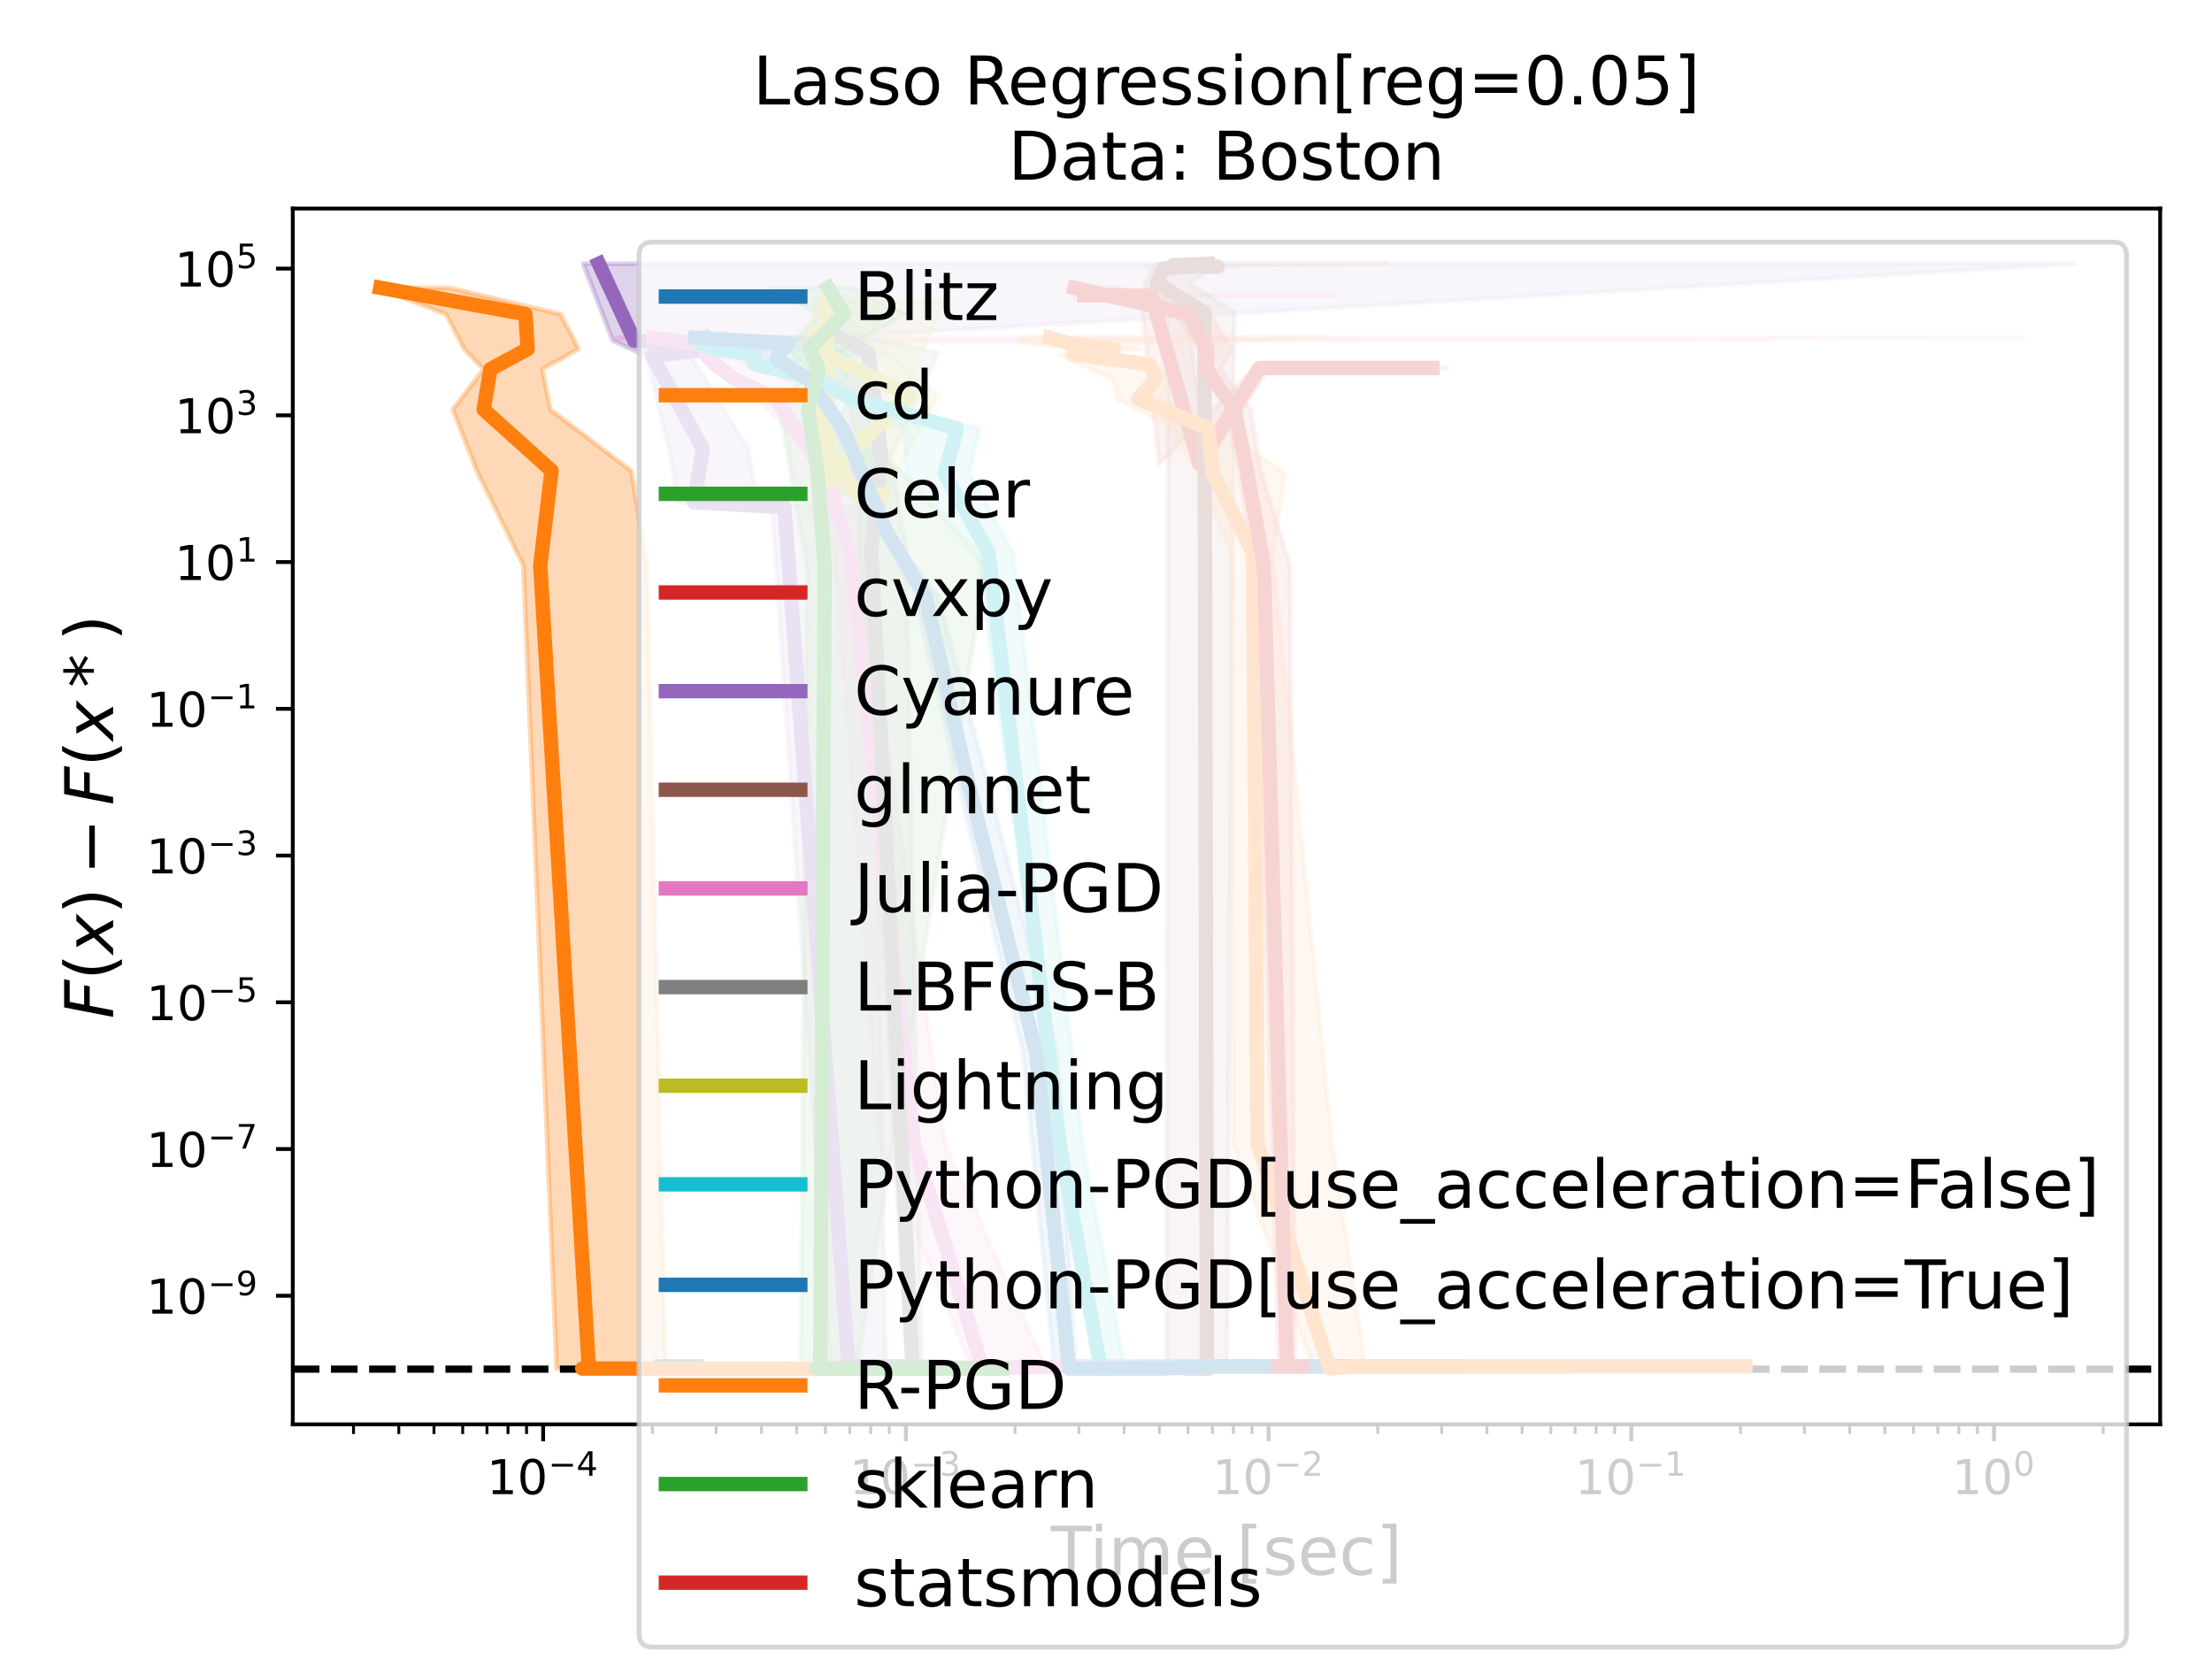 <?xml version="1.0" encoding="utf-8" standalone="no"?>
<!DOCTYPE svg PUBLIC "-//W3C//DTD SVG 1.1//EN"
  "http://www.w3.org/Graphics/SVG/1.1/DTD/svg11.dtd">
<!-- Created with matplotlib (https://matplotlib.org/) -->
<svg height="345.6pt" version="1.1" viewBox="0 0 460.8 345.6" width="460.8pt" xmlns="http://www.w3.org/2000/svg" xmlns:xlink="http://www.w3.org/1999/xlink">
 <defs>
  <style type="text/css">*{stroke-linecap:butt;stroke-linejoin:round;}</style>
 </defs>
 <g id="figure_1">
  <g id="patch_1">
   <path d="M 0 345.6 
L 460.8 345.6 
L 460.8 0 
L 0 0 
z
" style="fill:#ffffff;"/>
  </g>
  <g id="axes_1">
   <g id="patch_2">
    <path d="M 60.992 296.728 
L 450 296.728 
L 450 43.44 
L 60.992 43.44 
z
" style="fill:#ffffff;"/>
   </g>
   <g id="PolyCollection_1">
    <defs>
     <path d="M 146.8 -60.966 
L 141.676 -60.966 
L 140.196 -60.966 
L 141.754 -60.966 
L 132.061 -60.508 
L 138.489 -60.966 
L 136.401 -60.966 
L 129.662 -60.966 
L 141.835 -60.966 
L 141.835 -60.966 
L 148.047 -60.966 
L 149.354 -60.966 
L 144.239 -60.508 
L 154.372 -60.966 
L 153.305 -60.966 
L 146.8 -60.966 
z
" id="me501d1a813" style="stroke:#1f77b4;stroke-opacity:0.3;"/>
    </defs>
    <g clip-path="url(#pd3e5c1d279)">
     <use style="fill:#1f77b4;fill-opacity:0.3;stroke:#1f77b4;stroke-opacity:0.3;" x="0" xlink:href="#me501d1a813" y="345.6"/>
    </g>
   </g>
   <g id="PolyCollection_2">
    <defs>
     <path d="M 93.526 -285.651 
L 78.674 -285.651 
L 92.88 -280.155 
L 96.698 -272.893 
L 100.728 -268.696 
L 94.331 -260.287 
L 99.323 -247.534 
L 109.036 -227.791 
L 115.963 -60.508 
L 117.021 -60.508 
L 127.932 -60.508 
L 143.088 -60.508 
L 168.703 -60.508 
L 201.17 -60.508 
L 206.621 -60.508 
L 206.621 -60.508 
L 171.418 -60.508 
L 152.98 -60.508 
L 136.942 -60.508 
L 133.74 -60.508 
L 138.601 -60.508 
L 134.783 -227.791 
L 131.486 -247.534 
L 114.63 -260.287 
L 112.97 -268.696 
L 120.536 -272.893 
L 116.768 -280.155 
L 93.526 -285.651 
z
" id="mf9f54607f3" style="stroke:#ff7f0e;stroke-opacity:0.3;"/>
    </defs>
    <g clip-path="url(#pd3e5c1d279)">
     <use style="fill:#ff7f0e;fill-opacity:0.3;stroke:#ff7f0e;stroke-opacity:0.3;" x="0" xlink:href="#mf9f54607f3" y="345.6"/>
    </g>
   </g>
   <g id="PolyCollection_3">
    <defs>
     <path d="M 183.004 -60.966 
L 176.764 -60.966 
L 175.327 -60.966 
L 171.99 -60.966 
L 181.182 -60.966 
L 183.74 -60.966 
L 181.085 -60.966 
L 187.078 -60.966 
L 187.078 -60.966 
L 186.425 -60.966 
L 203.015 -60.966 
L 192.148 -60.966 
L 187.11 -60.966 
L 183.004 -60.966 
z
" id="me9a280ac78" style="stroke:#2ca02c;stroke-opacity:0.3;"/>
    </defs>
    <g clip-path="url(#pd3e5c1d279)">
     <use style="fill:#2ca02c;fill-opacity:0.3;stroke:#2ca02c;stroke-opacity:0.3;" x="0" xlink:href="#me9a280ac78" y="345.6"/>
    </g>
   </g>
   <g id="PolyCollection_4">
    <defs>
     <path d="M 278.241 -284.064 
L 223.989 -284.064 
L 232.968 -284.064 
L 237.551 -284.064 
L 241.541 -249.017 
L 261.431 -268.941 
L 275.242 -268.941 
L 297.407 -268.941 
L 301.403 -268.941 
L 301.403 -268.941 
L 280.542 -268.941 
L 264.341 -268.941 
L 251.412 -249.017 
L 246.797 -284.064 
L 240.196 -284.064 
L 278.241 -284.064 
z
" id="mb277996cf6" style="stroke:#d62728;stroke-opacity:0.3;"/>
    </defs>
    <g clip-path="url(#pd3e5c1d279)">
     <use style="fill:#d62728;fill-opacity:0.3;stroke:#d62728;stroke-opacity:0.3;" x="0" xlink:href="#mb277996cf6" y="345.6"/>
    </g>
   </g>
   <g id="PolyCollection_5">
    <defs>
     <path d="M 432.318 -290.647 
L 121.499 -290.647 
L 127.629 -274.687 
L 130.91 -273.151 
L 134.722 -271.467 
L 139.367 -252.049 
L 141.328 -240.968 
L 155.623 -240.076 
L 160.829 -240.076 
L 172.948 -60.966 
L 172.919 -60.966 
L 173.579 -60.966 
L 173.694 -60.966 
L 174.088 -60.966 
L 174.425 -60.966 
L 188.995 -60.966 
L 188.995 -60.966 
L 200.972 -60.966 
L 208.578 -60.966 
L 194.606 -60.966 
L 188.293 -60.966 
L 184.479 -60.966 
L 181.73 -240.076 
L 170.138 -240.076 
L 157.684 -240.968 
L 155.901 -252.049 
L 143.839 -271.467 
L 172.075 -273.151 
L 161.967 -274.687 
L 432.318 -290.647 
z
" id="m32f26c2d8e" style="stroke:#9467bd;stroke-opacity:0.3;"/>
    </defs>
    <g clip-path="url(#pd3e5c1d279)">
     <use style="fill:#9467bd;fill-opacity:0.3;stroke:#9467bd;stroke-opacity:0.3;" x="0" xlink:href="#m32f26c2d8e" y="345.6"/>
    </g>
   </g>
   <g id="PolyCollection_6">
    <defs>
     <path d="M 288.949 -290.647 
L 246.395 -290.647 
L 239.038 -290.344 
L 247.017 -290.344 
L 241.205 -290.045 
L 250.776 -290.045 
L 238.534 -290.045 
L 239.85 -289.647 
L 239.782 -288.796 
L 238.358 -286.652 
L 243.288 -280.509 
L 243.03 -60.508 
L 242.487 -60.508 
L 246.399 -60.508 
L 242.299 -60.508 
L 244.326 -60.508 
L 240.562 -60.508 
L 252.328 -60.508 
L 252.328 -60.508 
L 253.721 -60.508 
L 286.411 -60.508 
L 252.479 -60.508 
L 255.982 -60.508 
L 255.641 -60.508 
L 257.115 -280.509 
L 247.894 -286.652 
L 251.138 -288.796 
L 250.824 -289.647 
L 252.28 -290.045 
L 257.965 -290.045 
L 250.821 -290.045 
L 261.827 -290.344 
L 247.127 -290.344 
L 288.949 -290.647 
z
" id="mc0da04031c" style="stroke:#8c564b;stroke-opacity:0.3;"/>
    </defs>
    <g clip-path="url(#pd3e5c1d279)">
     <use style="fill:#8c564b;fill-opacity:0.3;stroke:#8c564b;stroke-opacity:0.3;" x="0" xlink:href="#mc0da04031c" y="345.6"/>
    </g>
   </g>
   <g id="PolyCollection_7">
    <defs>
     <path d="M 420.957 -275.239 
L 128.535 -275.239 
L 139.692 -274.109 
L 144.8 -272.938 
L 145.845 -271.769 
L 148.17 -269.713 
L 151.713 -266.628 
L 157.973 -262.511 
L 163.824 -256.316 
L 165.248 -246.905 
L 173.772 -230.478 
L 183.274 -107.356 
L 202.47 -60.508 
L 211.907 -60.966 
L 223.286 -60.966 
L 241.955 -60.966 
L 268.51 -60.966 
L 293.744 -60.966 
L 304.217 -60.966 
L 304.217 -60.966 
L 285.067 -60.966 
L 250.988 -60.966 
L 274.248 -60.966 
L 224.821 -60.966 
L 217.951 -60.508 
L 196.853 -107.356 
L 179.164 -230.478 
L 178.298 -246.905 
L 170.672 -256.316 
L 168.796 -262.511 
L 164.246 -266.628 
L 156.469 -269.713 
L 150.261 -271.769 
L 163.469 -272.938 
L 153.473 -274.109 
L 420.957 -275.239 
z
" id="m57a8d507c9" style="stroke:#e377c2;stroke-opacity:0.3;"/>
    </defs>
    <g clip-path="url(#pd3e5c1d279)">
     <use style="fill:#e377c2;fill-opacity:0.3;stroke:#e377c2;stroke-opacity:0.3;" x="0" xlink:href="#m57a8d507c9" y="345.6"/>
    </g>
   </g>
   <g id="PolyCollection_8">
    <defs>
     <path d="M 180.766 -275.229 
L 164.94 -275.229 
L 174.944 -272.115 
L 178.93 -250.571 
L 179.15 -231.116 
L 189.012 -60.966 
L 205.24 -60.508 
L 203.53 -60.508 
L 199.527 -60.508 
L 199.145 -60.508 
L 200.881 -60.508 
L 211.05 -60.508 
L 211.05 -60.508 
L 204.325 -60.508 
L 201.731 -60.508 
L 217.99 -60.508 
L 208.071 -60.508 
L 192.077 -60.966 
L 188.763 -231.116 
L 185.608 -250.571 
L 195.501 -272.115 
L 180.766 -275.229 
z
" id="md749927ccd" style="stroke:#7f7f7f;stroke-opacity:0.3;"/>
    </defs>
    <g clip-path="url(#pd3e5c1d279)">
     <use style="fill:#7f7f7f;fill-opacity:0.3;stroke:#7f7f7f;stroke-opacity:0.3;" x="0" xlink:href="#md749927ccd" y="345.6"/>
    </g>
   </g>
   <g id="PolyCollection_9">
    <defs>
     <path d="M 196.896 -282.798 
L 169.534 -282.798 
L 169.127 -245.352 
L 168.363 -276.474 
L 169.559 -271.82 
L 177.208 -263.358 
L 170.715 -247.94 
L 172.336 -242.618 
L 174.174 -242.618 
L 172.121 -242.618 
L 173.466 -242.618 
L 174.856 -242.618 
L 173.527 -242.618 
L 176.014 -242.618 
L 187.558 -242.618 
L 187.558 -242.618 
L 181.714 -242.618 
L 188.335 -242.618 
L 183.602 -242.618 
L 187.588 -242.618 
L 186.4 -242.618 
L 183.692 -242.618 
L 187.159 -247.94 
L 195.47 -263.358 
L 184.636 -271.82 
L 176.417 -276.474 
L 179.54 -245.352 
L 196.896 -282.798 
z
" id="mc039b357fa" style="stroke:#bcbd22;stroke-opacity:0.3;"/>
    </defs>
    <g clip-path="url(#pd3e5c1d279)">
     <use style="fill:#bcbd22;fill-opacity:0.3;stroke:#bcbd22;stroke-opacity:0.3;" x="0" xlink:href="#mc039b357fa" y="345.6"/>
    </g>
   </g>
   <g id="PolyCollection_10">
    <defs>
     <path d="M 166.603 -275.239 
L 141.188 -275.239 
L 145.495 -274.109 
L 145.075 -272.938 
L 152.561 -271.769 
L 155.578 -269.713 
L 164.139 -266.628 
L 175.812 -262.511 
L 188.468 -256.316 
L 188.797 -246.905 
L 203.711 -230.478 
L 220.149 -107.356 
L 228.477 -60.508 
L 242.02 -60.966 
L 259.328 -60.966 
L 274.871 -60.966 
L 295.043 -60.966 
L 324.734 -60.966 
L 329.346 -60.966 
L 329.346 -60.966 
L 296.724 -60.966 
L 278.776 -60.966 
L 269.249 -60.966 
L 248.866 -60.966 
L 234.321 -60.508 
L 225.502 -107.356 
L 210.984 -230.478 
L 201.952 -246.905 
L 204.022 -256.316 
L 180.061 -262.511 
L 172.553 -266.628 
L 161.153 -269.713 
L 184.794 -271.769 
L 164.218 -272.938 
L 165.994 -274.109 
L 166.603 -275.239 
z
" id="m6ea3bd32b0" style="stroke:#17becf;stroke-opacity:0.3;"/>
    </defs>
    <g clip-path="url(#pd3e5c1d279)">
     <use style="fill:#17becf;fill-opacity:0.3;stroke:#17becf;stroke-opacity:0.3;" x="0" xlink:href="#m6ea3bd32b0" y="345.6"/>
    </g>
   </g>
   <g id="PolyCollection_11">
    <defs>
     <path d="M 173.412 -275.239 
L 141.706 -275.239 
L 149.75 -274.109 
L 154.582 -272.583 
L 159.805 -270.841 
L 167.341 -266.459 
L 173.453 -256.017 
L 184.24 -234.825 
L 190.541 -221.472 
L 199.271 -183.726 
L 213.114 -126.394 
L 219.621 -60.508 
L 234.215 -60.508 
L 248.984 -60.966 
L 268.633 -60.966 
L 279.807 -60.966 
L 302.674 -60.966 
L 304.116 -60.966 
L 304.116 -60.966 
L 285.993 -60.966 
L 270.9 -60.966 
L 256.434 -60.966 
L 249.48 -60.508 
L 224.041 -60.508 
L 220.169 -126.394 
L 205.441 -183.726 
L 195.366 -221.472 
L 185.175 -234.825 
L 181.495 -256.017 
L 180.121 -266.459 
L 171.26 -270.841 
L 176.127 -272.583 
L 169.253 -274.109 
L 173.412 -275.239 
z
" id="mb4c88e7855" style="stroke:#1f77b4;stroke-opacity:0.3;"/>
    </defs>
    <g clip-path="url(#pd3e5c1d279)">
     <use style="fill:#1f77b4;fill-opacity:0.3;stroke:#1f77b4;stroke-opacity:0.3;" x="0" xlink:href="#mb4c88e7855" y="345.6"/>
    </g>
   </g>
   <g id="PolyCollection_12">
    <defs>
     <path d="M 276.158 -275.239 
L 212.32 -275.239 
L 212.963 -274.109 
L 225.219 -272.938 
L 220.788 -271.769 
L 224.918 -269.713 
L 231.806 -266.628 
L 232.725 -262.511 
L 244.433 -256.316 
L 249.571 -246.905 
L 256.494 -230.478 
L 256.944 -107.356 
L 273.671 -60.508 
L 280.335 -60.966 
L 292.393 -60.966 
L 312.436 -60.966 
L 332.433 -60.966 
L 362.204 -60.966 
L 366.076 -60.966 
L 366.076 -60.966 
L 336.817 -60.966 
L 320.271 -60.966 
L 303.127 -60.966 
L 291.715 -60.966 
L 284.467 -60.508 
L 277.525 -107.356 
L 265.077 -230.478 
L 267.731 -246.905 
L 254.372 -256.316 
L 242.004 -262.511 
L 243.552 -266.628 
L 240.863 -269.713 
L 225.452 -271.769 
L 237.556 -272.938 
L 233.152 -274.109 
L 276.158 -275.239 
z
" id="m931fe9e28f" style="stroke:#ff7f0e;stroke-opacity:0.3;"/>
    </defs>
    <g clip-path="url(#pd3e5c1d279)">
     <use style="fill:#ff7f0e;fill-opacity:0.3;stroke:#ff7f0e;stroke-opacity:0.3;" x="0" xlink:href="#m931fe9e28f" y="345.6"/>
    </g>
   </g>
   <g id="PolyCollection_13">
    <defs>
     <path d="M 177.311 -285.651 
L 160.266 -285.651 
L 170.493 -280.155 
L 163.946 -272.893 
L 168.277 -268.696 
L 162.499 -260.287 
L 164.616 -247.534 
L 168.128 -227.791 
L 166.799 -60.508 
L 164.332 -60.508 
L 170.039 -60.508 
L 176.916 -60.508 
L 184.872 -60.508 
L 204.397 -60.508 
L 214.401 -60.508 
L 214.401 -60.508 
L 198.438 -60.508 
L 192.113 -60.508 
L 186.508 -60.508 
L 178.507 -60.508 
L 178.481 -60.508 
L 205.369 -227.791 
L 187.575 -247.534 
L 169.789 -260.287 
L 177.882 -268.696 
L 175.775 -272.893 
L 188.501 -280.155 
L 177.311 -285.651 
z
" id="m404d702268" style="stroke:#2ca02c;stroke-opacity:0.3;"/>
    </defs>
    <g clip-path="url(#pd3e5c1d279)">
     <use style="fill:#2ca02c;fill-opacity:0.3;stroke:#2ca02c;stroke-opacity:0.3;" x="0" xlink:href="#m404d702268" y="345.6"/>
    </g>
   </g>
   <g id="PolyCollection_14">
    <defs>
     <path d="M 232.597 -285.651 
L 222.282 -285.651 
L 244.945 -280.155 
L 249.747 -272.893 
L 250.536 -268.696 
L 255.909 -260.287 
L 257.979 -247.534 
L 261.362 -227.791 
L 266.387 -60.966 
L 264.059 -60.966 
L 269.995 -60.966 
L 268.797 -60.966 
L 268.8 -60.966 
L 265.591 -60.966 
L 272.46 -60.966 
L 272.46 -60.966 
L 272.767 -60.966 
L 272.279 -60.966 
L 272.678 -60.966 
L 269.386 -60.966 
L 269.812 -60.966 
L 268.733 -227.791 
L 262.64 -247.534 
L 260.555 -260.287 
L 254.256 -268.696 
L 256.721 -272.893 
L 251.85 -280.155 
L 232.597 -285.651 
z
" id="m54faaee6a2" style="stroke:#d62728;stroke-opacity:0.3;"/>
    </defs>
    <g clip-path="url(#pd3e5c1d279)">
     <use style="fill:#d62728;fill-opacity:0.3;stroke:#d62728;stroke-opacity:0.3;" x="0" xlink:href="#m54faaee6a2" y="345.6"/>
    </g>
   </g>
   <g id="matplotlib.axis_1">
    <g id="xtick_1">
     <g id="line2d_1">
      <defs>
       <path d="M 0 0 
L 0 3.5 
" id="ma74a7e592e" style="stroke:#000000;stroke-width:0.8;"/>
      </defs>
      <g>
       <use style="stroke:#000000;stroke-width:0.8;" x="113.149" xlink:href="#ma74a7e592e" y="296.728"/>
      </g>
     </g>
     <g id="text_1">
      <!-- $\mathdefault{10^{-4}}$ -->
      <g transform="translate(101.399 311.326)scale(0.1 -0.1)">
       <defs>
        <path d="M 12.406 8.297 
L 28.516 8.297 
L 28.516 63.922 
L 10.984 60.406 
L 10.984 69.391 
L 28.422 72.906 
L 38.281 72.906 
L 38.281 8.297 
L 54.391 8.297 
L 54.391 0 
L 12.406 0 
z
" id="DejaVuSans-49"/>
        <path d="M 31.781 66.406 
Q 24.172 66.406 20.328 58.906 
Q 16.5 51.422 16.5 36.375 
Q 16.5 21.391 20.328 13.891 
Q 24.172 6.391 31.781 6.391 
Q 39.453 6.391 43.281 13.891 
Q 47.125 21.391 47.125 36.375 
Q 47.125 51.422 43.281 58.906 
Q 39.453 66.406 31.781 66.406 
z
M 31.781 74.219 
Q 44.047 74.219 50.516 64.516 
Q 56.984 54.828 56.984 36.375 
Q 56.984 17.969 50.516 8.266 
Q 44.047 -1.422 31.781 -1.422 
Q 19.531 -1.422 13.062 8.266 
Q 6.594 17.969 6.594 36.375 
Q 6.594 54.828 13.062 64.516 
Q 19.531 74.219 31.781 74.219 
z
" id="DejaVuSans-48"/>
        <path d="M 10.594 35.5 
L 73.188 35.5 
L 73.188 27.203 
L 10.594 27.203 
z
" id="DejaVuSans-8722"/>
        <path d="M 37.797 64.312 
L 12.891 25.391 
L 37.797 25.391 
z
M 35.203 72.906 
L 47.609 72.906 
L 47.609 25.391 
L 58.016 25.391 
L 58.016 17.188 
L 47.609 17.188 
L 47.609 0 
L 37.797 0 
L 37.797 17.188 
L 4.891 17.188 
L 4.891 26.703 
z
" id="DejaVuSans-52"/>
       </defs>
       <use transform="translate(0 0.684)" xlink:href="#DejaVuSans-49"/>
       <use transform="translate(63.623 0.684)" xlink:href="#DejaVuSans-48"/>
       <use transform="translate(128.203 38.966)scale(0.7)" xlink:href="#DejaVuSans-8722"/>
       <use transform="translate(186.855 38.966)scale(0.7)" xlink:href="#DejaVuSans-52"/>
      </g>
     </g>
    </g>
    <g id="xtick_2">
     <g id="line2d_2">
      <g>
       <use style="stroke:#000000;stroke-width:0.8;" x="188.709" xlink:href="#ma74a7e592e" y="296.728"/>
      </g>
     </g>
     <g id="text_2">
      <!-- $\mathdefault{10^{-3}}$ -->
      <g transform="translate(176.959 311.326)scale(0.1 -0.1)">
       <defs>
        <path d="M 40.578 39.312 
Q 47.656 37.797 51.625 33 
Q 55.609 28.219 55.609 21.188 
Q 55.609 10.406 48.188 4.484 
Q 40.766 -1.422 27.094 -1.422 
Q 22.516 -1.422 17.656 -0.516 
Q 12.797 0.391 7.625 2.203 
L 7.625 11.719 
Q 11.719 9.328 16.594 8.109 
Q 21.484 6.891 26.812 6.891 
Q 36.078 6.891 40.938 10.547 
Q 45.797 14.203 45.797 21.188 
Q 45.797 27.641 41.281 31.266 
Q 36.766 34.906 28.719 34.906 
L 20.219 34.906 
L 20.219 43.016 
L 29.109 43.016 
Q 36.375 43.016 40.234 45.922 
Q 44.094 48.828 44.094 54.297 
Q 44.094 59.906 40.109 62.906 
Q 36.141 65.922 28.719 65.922 
Q 24.656 65.922 20.016 65.031 
Q 15.375 64.156 9.812 62.312 
L 9.812 71.094 
Q 15.438 72.656 20.344 73.438 
Q 25.25 74.219 29.594 74.219 
Q 40.828 74.219 47.359 69.109 
Q 53.906 64.016 53.906 55.328 
Q 53.906 49.266 50.438 45.094 
Q 46.969 40.922 40.578 39.312 
z
" id="DejaVuSans-51"/>
       </defs>
       <use transform="translate(0 0.766)" xlink:href="#DejaVuSans-49"/>
       <use transform="translate(63.623 0.766)" xlink:href="#DejaVuSans-48"/>
       <use transform="translate(128.203 39.047)scale(0.7)" xlink:href="#DejaVuSans-8722"/>
       <use transform="translate(186.855 39.047)scale(0.7)" xlink:href="#DejaVuSans-51"/>
      </g>
     </g>
    </g>
    <g id="xtick_3">
     <g id="line2d_3">
      <g>
       <use style="stroke:#000000;stroke-width:0.8;" x="264.269" xlink:href="#ma74a7e592e" y="296.728"/>
      </g>
     </g>
     <g id="text_3">
      <!-- $\mathdefault{10^{-2}}$ -->
      <g transform="translate(252.519 311.326)scale(0.1 -0.1)">
       <defs>
        <path d="M 19.188 8.297 
L 53.609 8.297 
L 53.609 0 
L 7.328 0 
L 7.328 8.297 
Q 12.938 14.109 22.625 23.891 
Q 32.328 33.688 34.812 36.531 
Q 39.547 41.844 41.422 45.531 
Q 43.312 49.219 43.312 52.781 
Q 43.312 58.594 39.234 62.25 
Q 35.156 65.922 28.609 65.922 
Q 23.969 65.922 18.812 64.312 
Q 13.672 62.703 7.812 59.422 
L 7.812 69.391 
Q 13.766 71.781 18.938 73 
Q 24.125 74.219 28.422 74.219 
Q 39.75 74.219 46.484 68.547 
Q 53.219 62.891 53.219 53.422 
Q 53.219 48.922 51.531 44.891 
Q 49.859 40.875 45.406 35.406 
Q 44.188 33.984 37.641 27.219 
Q 31.109 20.453 19.188 8.297 
z
" id="DejaVuSans-50"/>
       </defs>
       <use transform="translate(0 0.766)" xlink:href="#DejaVuSans-49"/>
       <use transform="translate(63.623 0.766)" xlink:href="#DejaVuSans-48"/>
       <use transform="translate(128.203 39.047)scale(0.7)" xlink:href="#DejaVuSans-8722"/>
       <use transform="translate(186.855 39.047)scale(0.7)" xlink:href="#DejaVuSans-50"/>
      </g>
     </g>
    </g>
    <g id="xtick_4">
     <g id="line2d_4">
      <g>
       <use style="stroke:#000000;stroke-width:0.8;" x="339.829" xlink:href="#ma74a7e592e" y="296.728"/>
      </g>
     </g>
     <g id="text_4">
      <!-- $\mathdefault{10^{-1}}$ -->
      <g transform="translate(328.079 311.326)scale(0.1 -0.1)">
       <use transform="translate(0 0.684)" xlink:href="#DejaVuSans-49"/>
       <use transform="translate(63.623 0.684)" xlink:href="#DejaVuSans-48"/>
       <use transform="translate(128.203 38.966)scale(0.7)" xlink:href="#DejaVuSans-8722"/>
       <use transform="translate(186.855 38.966)scale(0.7)" xlink:href="#DejaVuSans-49"/>
      </g>
     </g>
    </g>
    <g id="xtick_5">
     <g id="line2d_5">
      <g>
       <use style="stroke:#000000;stroke-width:0.8;" x="415.389" xlink:href="#ma74a7e592e" y="296.728"/>
      </g>
     </g>
     <g id="text_5">
      <!-- $\mathdefault{10^{0}}$ -->
      <g transform="translate(406.589 311.326)scale(0.1 -0.1)">
       <use transform="translate(0 0.766)" xlink:href="#DejaVuSans-49"/>
       <use transform="translate(63.623 0.766)" xlink:href="#DejaVuSans-48"/>
       <use transform="translate(128.203 39.047)scale(0.7)" xlink:href="#DejaVuSans-48"/>
      </g>
     </g>
    </g>
    <g id="xtick_6">
     <g id="line2d_6">
      <defs>
       <path d="M 0 0 
L 0 2 
" id="mb2e3f4245e" style="stroke:#000000;stroke-width:0.6;"/>
      </defs>
      <g>
       <use style="stroke:#000000;stroke-width:0.6;" x="73.64" xlink:href="#mb2e3f4245e" y="296.728"/>
      </g>
     </g>
    </g>
    <g id="xtick_7">
     <g id="line2d_7">
      <g>
       <use style="stroke:#000000;stroke-width:0.6;" x="83.08" xlink:href="#mb2e3f4245e" y="296.728"/>
      </g>
     </g>
    </g>
    <g id="xtick_8">
     <g id="line2d_8">
      <g>
       <use style="stroke:#000000;stroke-width:0.6;" x="90.403" xlink:href="#mb2e3f4245e" y="296.728"/>
      </g>
     </g>
    </g>
    <g id="xtick_9">
     <g id="line2d_9">
      <g>
       <use style="stroke:#000000;stroke-width:0.6;" x="96.386" xlink:href="#mb2e3f4245e" y="296.728"/>
      </g>
     </g>
    </g>
    <g id="xtick_10">
     <g id="line2d_10">
      <g>
       <use style="stroke:#000000;stroke-width:0.6;" x="101.444" xlink:href="#mb2e3f4245e" y="296.728"/>
      </g>
     </g>
    </g>
    <g id="xtick_11">
     <g id="line2d_11">
      <g>
       <use style="stroke:#000000;stroke-width:0.6;" x="105.826" xlink:href="#mb2e3f4245e" y="296.728"/>
      </g>
     </g>
    </g>
    <g id="xtick_12">
     <g id="line2d_12">
      <g>
       <use style="stroke:#000000;stroke-width:0.6;" x="109.691" xlink:href="#mb2e3f4245e" y="296.728"/>
      </g>
     </g>
    </g>
    <g id="xtick_13">
     <g id="line2d_13">
      <g>
       <use style="stroke:#000000;stroke-width:0.6;" x="135.895" xlink:href="#mb2e3f4245e" y="296.728"/>
      </g>
     </g>
    </g>
    <g id="xtick_14">
     <g id="line2d_14">
      <g>
       <use style="stroke:#000000;stroke-width:0.6;" x="149.2" xlink:href="#mb2e3f4245e" y="296.728"/>
      </g>
     </g>
    </g>
    <g id="xtick_15">
     <g id="line2d_15">
      <g>
       <use style="stroke:#000000;stroke-width:0.6;" x="158.64" xlink:href="#mb2e3f4245e" y="296.728"/>
      </g>
     </g>
    </g>
    <g id="xtick_16">
     <g id="line2d_16">
      <g>
       <use style="stroke:#000000;stroke-width:0.6;" x="165.963" xlink:href="#mb2e3f4245e" y="296.728"/>
      </g>
     </g>
    </g>
    <g id="xtick_17">
     <g id="line2d_17">
      <g>
       <use style="stroke:#000000;stroke-width:0.6;" x="171.946" xlink:href="#mb2e3f4245e" y="296.728"/>
      </g>
     </g>
    </g>
    <g id="xtick_18">
     <g id="line2d_18">
      <g>
       <use style="stroke:#000000;stroke-width:0.6;" x="177.004" xlink:href="#mb2e3f4245e" y="296.728"/>
      </g>
     </g>
    </g>
    <g id="xtick_19">
     <g id="line2d_19">
      <g>
       <use style="stroke:#000000;stroke-width:0.6;" x="181.386" xlink:href="#mb2e3f4245e" y="296.728"/>
      </g>
     </g>
    </g>
    <g id="xtick_20">
     <g id="line2d_20">
      <g>
       <use style="stroke:#000000;stroke-width:0.6;" x="185.251" xlink:href="#mb2e3f4245e" y="296.728"/>
      </g>
     </g>
    </g>
    <g id="xtick_21">
     <g id="line2d_21">
      <g>
       <use style="stroke:#000000;stroke-width:0.6;" x="211.455" xlink:href="#mb2e3f4245e" y="296.728"/>
      </g>
     </g>
    </g>
    <g id="xtick_22">
     <g id="line2d_22">
      <g>
       <use style="stroke:#000000;stroke-width:0.6;" x="224.76" xlink:href="#mb2e3f4245e" y="296.728"/>
      </g>
     </g>
    </g>
    <g id="xtick_23">
     <g id="line2d_23">
      <g>
       <use style="stroke:#000000;stroke-width:0.6;" x="234.2" xlink:href="#mb2e3f4245e" y="296.728"/>
      </g>
     </g>
    </g>
    <g id="xtick_24">
     <g id="line2d_24">
      <g>
       <use style="stroke:#000000;stroke-width:0.6;" x="241.523" xlink:href="#mb2e3f4245e" y="296.728"/>
      </g>
     </g>
    </g>
    <g id="xtick_25">
     <g id="line2d_25">
      <g>
       <use style="stroke:#000000;stroke-width:0.6;" x="247.506" xlink:href="#mb2e3f4245e" y="296.728"/>
      </g>
     </g>
    </g>
    <g id="xtick_26">
     <g id="line2d_26">
      <g>
       <use style="stroke:#000000;stroke-width:0.6;" x="252.564" xlink:href="#mb2e3f4245e" y="296.728"/>
      </g>
     </g>
    </g>
    <g id="xtick_27">
     <g id="line2d_27">
      <g>
       <use style="stroke:#000000;stroke-width:0.6;" x="256.946" xlink:href="#mb2e3f4245e" y="296.728"/>
      </g>
     </g>
    </g>
    <g id="xtick_28">
     <g id="line2d_28">
      <g>
       <use style="stroke:#000000;stroke-width:0.6;" x="260.811" xlink:href="#mb2e3f4245e" y="296.728"/>
      </g>
     </g>
    </g>
    <g id="xtick_29">
     <g id="line2d_29">
      <g>
       <use style="stroke:#000000;stroke-width:0.6;" x="287.015" xlink:href="#mb2e3f4245e" y="296.728"/>
      </g>
     </g>
    </g>
    <g id="xtick_30">
     <g id="line2d_30">
      <g>
       <use style="stroke:#000000;stroke-width:0.6;" x="300.32" xlink:href="#mb2e3f4245e" y="296.728"/>
      </g>
     </g>
    </g>
    <g id="xtick_31">
     <g id="line2d_31">
      <g>
       <use style="stroke:#000000;stroke-width:0.6;" x="309.76" xlink:href="#mb2e3f4245e" y="296.728"/>
      </g>
     </g>
    </g>
    <g id="xtick_32">
     <g id="line2d_32">
      <g>
       <use style="stroke:#000000;stroke-width:0.6;" x="317.083" xlink:href="#mb2e3f4245e" y="296.728"/>
      </g>
     </g>
    </g>
    <g id="xtick_33">
     <g id="line2d_33">
      <g>
       <use style="stroke:#000000;stroke-width:0.6;" x="323.066" xlink:href="#mb2e3f4245e" y="296.728"/>
      </g>
     </g>
    </g>
    <g id="xtick_34">
     <g id="line2d_34">
      <g>
       <use style="stroke:#000000;stroke-width:0.6;" x="328.124" xlink:href="#mb2e3f4245e" y="296.728"/>
      </g>
     </g>
    </g>
    <g id="xtick_35">
     <g id="line2d_35">
      <g>
       <use style="stroke:#000000;stroke-width:0.6;" x="332.506" xlink:href="#mb2e3f4245e" y="296.728"/>
      </g>
     </g>
    </g>
    <g id="xtick_36">
     <g id="line2d_36">
      <g>
       <use style="stroke:#000000;stroke-width:0.6;" x="336.371" xlink:href="#mb2e3f4245e" y="296.728"/>
      </g>
     </g>
    </g>
    <g id="xtick_37">
     <g id="line2d_37">
      <g>
       <use style="stroke:#000000;stroke-width:0.6;" x="362.575" xlink:href="#mb2e3f4245e" y="296.728"/>
      </g>
     </g>
    </g>
    <g id="xtick_38">
     <g id="line2d_38">
      <g>
       <use style="stroke:#000000;stroke-width:0.6;" x="375.88" xlink:href="#mb2e3f4245e" y="296.728"/>
      </g>
     </g>
    </g>
    <g id="xtick_39">
     <g id="line2d_39">
      <g>
       <use style="stroke:#000000;stroke-width:0.6;" x="385.32" xlink:href="#mb2e3f4245e" y="296.728"/>
      </g>
     </g>
    </g>
    <g id="xtick_40">
     <g id="line2d_40">
      <g>
       <use style="stroke:#000000;stroke-width:0.6;" x="392.643" xlink:href="#mb2e3f4245e" y="296.728"/>
      </g>
     </g>
    </g>
    <g id="xtick_41">
     <g id="line2d_41">
      <g>
       <use style="stroke:#000000;stroke-width:0.6;" x="398.626" xlink:href="#mb2e3f4245e" y="296.728"/>
      </g>
     </g>
    </g>
    <g id="xtick_42">
     <g id="line2d_42">
      <g>
       <use style="stroke:#000000;stroke-width:0.6;" x="403.684" xlink:href="#mb2e3f4245e" y="296.728"/>
      </g>
     </g>
    </g>
    <g id="xtick_43">
     <g id="line2d_43">
      <g>
       <use style="stroke:#000000;stroke-width:0.6;" x="408.066" xlink:href="#mb2e3f4245e" y="296.728"/>
      </g>
     </g>
    </g>
    <g id="xtick_44">
     <g id="line2d_44">
      <g>
       <use style="stroke:#000000;stroke-width:0.6;" x="411.931" xlink:href="#mb2e3f4245e" y="296.728"/>
      </g>
     </g>
    </g>
    <g id="xtick_45">
     <g id="line2d_45">
      <g>
       <use style="stroke:#000000;stroke-width:0.6;" x="438.135" xlink:href="#mb2e3f4245e" y="296.728"/>
      </g>
     </g>
    </g>
    <g id="text_6">
     <!-- Time [sec] -->
     <g transform="translate(218.879 328.044)scale(0.14 -0.14)">
      <defs>
       <path d="M -0.297 72.906 
L 61.375 72.906 
L 61.375 64.594 
L 35.5 64.594 
L 35.5 0 
L 25.594 0 
L 25.594 64.594 
L -0.297 64.594 
z
" id="DejaVuSans-84"/>
       <path d="M 9.422 54.688 
L 18.406 54.688 
L 18.406 0 
L 9.422 0 
z
M 9.422 75.984 
L 18.406 75.984 
L 18.406 64.594 
L 9.422 64.594 
z
" id="DejaVuSans-105"/>
       <path d="M 52 44.188 
Q 55.375 50.25 60.062 53.125 
Q 64.75 56 71.094 56 
Q 79.641 56 84.281 50.016 
Q 88.922 44.047 88.922 33.016 
L 88.922 0 
L 79.891 0 
L 79.891 32.719 
Q 79.891 40.578 77.094 44.375 
Q 74.312 48.188 68.609 48.188 
Q 61.625 48.188 57.562 43.547 
Q 53.516 38.922 53.516 30.906 
L 53.516 0 
L 44.484 0 
L 44.484 32.719 
Q 44.484 40.625 41.703 44.406 
Q 38.922 48.188 33.109 48.188 
Q 26.219 48.188 22.156 43.531 
Q 18.109 38.875 18.109 30.906 
L 18.109 0 
L 9.078 0 
L 9.078 54.688 
L 18.109 54.688 
L 18.109 46.188 
Q 21.188 51.219 25.484 53.609 
Q 29.781 56 35.688 56 
Q 41.656 56 45.828 52.969 
Q 50 49.953 52 44.188 
z
" id="DejaVuSans-109"/>
       <path d="M 56.203 29.594 
L 56.203 25.203 
L 14.891 25.203 
Q 15.484 15.922 20.484 11.062 
Q 25.484 6.203 34.422 6.203 
Q 39.594 6.203 44.453 7.469 
Q 49.312 8.734 54.109 11.281 
L 54.109 2.781 
Q 49.266 0.734 44.188 -0.344 
Q 39.109 -1.422 33.891 -1.422 
Q 20.797 -1.422 13.156 6.188 
Q 5.516 13.812 5.516 26.812 
Q 5.516 40.234 12.766 48.109 
Q 20.016 56 32.328 56 
Q 43.359 56 49.781 48.891 
Q 56.203 41.797 56.203 29.594 
z
M 47.219 32.234 
Q 47.125 39.594 43.094 43.984 
Q 39.062 48.391 32.422 48.391 
Q 24.906 48.391 20.391 44.141 
Q 15.875 39.891 15.188 32.172 
z
" id="DejaVuSans-101"/>
       <path id="DejaVuSans-32"/>
       <path d="M 8.594 75.984 
L 29.297 75.984 
L 29.297 69 
L 17.578 69 
L 17.578 -6.203 
L 29.297 -6.203 
L 29.297 -13.188 
L 8.594 -13.188 
z
" id="DejaVuSans-91"/>
       <path d="M 44.281 53.078 
L 44.281 44.578 
Q 40.484 46.531 36.375 47.5 
Q 32.281 48.484 27.875 48.484 
Q 21.188 48.484 17.844 46.438 
Q 14.5 44.391 14.5 40.281 
Q 14.5 37.156 16.891 35.375 
Q 19.281 33.594 26.516 31.984 
L 29.594 31.297 
Q 39.156 29.25 43.188 25.516 
Q 47.219 21.781 47.219 15.094 
Q 47.219 7.469 41.188 3.016 
Q 35.156 -1.422 24.609 -1.422 
Q 20.219 -1.422 15.453 -0.562 
Q 10.688 0.297 5.422 2 
L 5.422 11.281 
Q 10.406 8.688 15.234 7.391 
Q 20.062 6.109 24.812 6.109 
Q 31.156 6.109 34.562 8.281 
Q 37.984 10.453 37.984 14.406 
Q 37.984 18.062 35.516 20.016 
Q 33.062 21.969 24.703 23.781 
L 21.578 24.516 
Q 13.234 26.266 9.516 29.906 
Q 5.812 33.547 5.812 39.891 
Q 5.812 47.609 11.281 51.797 
Q 16.75 56 26.812 56 
Q 31.781 56 36.172 55.266 
Q 40.578 54.547 44.281 53.078 
z
" id="DejaVuSans-115"/>
       <path d="M 48.781 52.594 
L 48.781 44.188 
Q 44.969 46.297 41.141 47.344 
Q 37.312 48.391 33.406 48.391 
Q 24.656 48.391 19.812 42.844 
Q 14.984 37.312 14.984 27.297 
Q 14.984 17.281 19.812 11.734 
Q 24.656 6.203 33.406 6.203 
Q 37.312 6.203 41.141 7.25 
Q 44.969 8.297 48.781 10.406 
L 48.781 2.094 
Q 45.016 0.344 40.984 -0.531 
Q 36.969 -1.422 32.422 -1.422 
Q 20.062 -1.422 12.781 6.344 
Q 5.516 14.109 5.516 27.297 
Q 5.516 40.672 12.859 48.328 
Q 20.219 56 33.016 56 
Q 37.156 56 41.109 55.141 
Q 45.062 54.297 48.781 52.594 
z
" id="DejaVuSans-99"/>
       <path d="M 30.422 75.984 
L 30.422 -13.188 
L 9.719 -13.188 
L 9.719 -6.203 
L 21.391 -6.203 
L 21.391 69 
L 9.719 69 
L 9.719 75.984 
z
" id="DejaVuSans-93"/>
      </defs>
      <use xlink:href="#DejaVuSans-84"/>
      <use x="57.959" xlink:href="#DejaVuSans-105"/>
      <use x="85.742" xlink:href="#DejaVuSans-109"/>
      <use x="183.154" xlink:href="#DejaVuSans-101"/>
      <use x="244.678" xlink:href="#DejaVuSans-32"/>
      <use x="276.465" xlink:href="#DejaVuSans-91"/>
      <use x="315.479" xlink:href="#DejaVuSans-115"/>
      <use x="367.578" xlink:href="#DejaVuSans-101"/>
      <use x="429.102" xlink:href="#DejaVuSans-99"/>
      <use x="484.082" xlink:href="#DejaVuSans-93"/>
     </g>
    </g>
   </g>
   <g id="matplotlib.axis_2">
    <g id="ytick_1">
     <g id="line2d_46">
      <defs>
       <path d="M 0 0 
L -3.5 0 
" id="m493921d4fc" style="stroke:#000000;stroke-width:0.8;"/>
      </defs>
      <g>
       <use style="stroke:#000000;stroke-width:0.8;" x="60.992" xlink:href="#m493921d4fc" y="269.931"/>
      </g>
     </g>
     <g id="text_7">
      <!-- $\mathdefault{10^{-9}}$ -->
      <g transform="translate(30.492 273.73)scale(0.1 -0.1)">
       <defs>
        <path d="M 10.984 1.516 
L 10.984 10.5 
Q 14.703 8.734 18.5 7.812 
Q 22.312 6.891 25.984 6.891 
Q 35.75 6.891 40.891 13.453 
Q 46.047 20.016 46.781 33.406 
Q 43.953 29.203 39.594 26.953 
Q 35.25 24.703 29.984 24.703 
Q 19.047 24.703 12.672 31.312 
Q 6.297 37.938 6.297 49.422 
Q 6.297 60.641 12.938 67.422 
Q 19.578 74.219 30.609 74.219 
Q 43.266 74.219 49.922 64.516 
Q 56.594 54.828 56.594 36.375 
Q 56.594 19.141 48.406 8.859 
Q 40.234 -1.422 26.422 -1.422 
Q 22.703 -1.422 18.891 -0.688 
Q 15.094 0.047 10.984 1.516 
z
M 30.609 32.422 
Q 37.25 32.422 41.125 36.953 
Q 45.016 41.5 45.016 49.422 
Q 45.016 57.281 41.125 61.844 
Q 37.25 66.406 30.609 66.406 
Q 23.969 66.406 20.094 61.844 
Q 16.219 57.281 16.219 49.422 
Q 16.219 41.5 20.094 36.953 
Q 23.969 32.422 30.609 32.422 
z
" id="DejaVuSans-57"/>
       </defs>
       <use transform="translate(0 0.766)" xlink:href="#DejaVuSans-49"/>
       <use transform="translate(63.623 0.766)" xlink:href="#DejaVuSans-48"/>
       <use transform="translate(128.203 39.047)scale(0.7)" xlink:href="#DejaVuSans-8722"/>
       <use transform="translate(186.855 39.047)scale(0.7)" xlink:href="#DejaVuSans-57"/>
      </g>
     </g>
    </g>
    <g id="ytick_2">
     <g id="line2d_47">
      <g>
       <use style="stroke:#000000;stroke-width:0.8;" x="60.992" xlink:href="#m493921d4fc" y="239.363"/>
      </g>
     </g>
     <g id="text_8">
      <!-- $\mathdefault{10^{-7}}$ -->
      <g transform="translate(30.492 243.162)scale(0.1 -0.1)">
       <defs>
        <path d="M 8.203 72.906 
L 55.078 72.906 
L 55.078 68.703 
L 28.609 0 
L 18.312 0 
L 43.219 64.594 
L 8.203 64.594 
z
" id="DejaVuSans-55"/>
       </defs>
       <use transform="translate(0 0.684)" xlink:href="#DejaVuSans-49"/>
       <use transform="translate(63.623 0.684)" xlink:href="#DejaVuSans-48"/>
       <use transform="translate(128.203 38.966)scale(0.7)" xlink:href="#DejaVuSans-8722"/>
       <use transform="translate(186.855 38.966)scale(0.7)" xlink:href="#DejaVuSans-55"/>
      </g>
     </g>
    </g>
    <g id="ytick_3">
     <g id="line2d_48">
      <g>
       <use style="stroke:#000000;stroke-width:0.8;" x="60.992" xlink:href="#m493921d4fc" y="208.795"/>
      </g>
     </g>
     <g id="text_9">
      <!-- $\mathdefault{10^{-5}}$ -->
      <g transform="translate(30.492 212.594)scale(0.1 -0.1)">
       <defs>
        <path d="M 10.797 72.906 
L 49.516 72.906 
L 49.516 64.594 
L 19.828 64.594 
L 19.828 46.734 
Q 21.969 47.469 24.109 47.828 
Q 26.266 48.188 28.422 48.188 
Q 40.625 48.188 47.75 41.5 
Q 54.891 34.812 54.891 23.391 
Q 54.891 11.625 47.562 5.094 
Q 40.234 -1.422 26.906 -1.422 
Q 22.312 -1.422 17.547 -0.641 
Q 12.797 0.141 7.719 1.703 
L 7.719 11.625 
Q 12.109 9.234 16.797 8.062 
Q 21.484 6.891 26.703 6.891 
Q 35.156 6.891 40.078 11.328 
Q 45.016 15.766 45.016 23.391 
Q 45.016 31 40.078 35.438 
Q 35.156 39.891 26.703 39.891 
Q 22.75 39.891 18.812 39.016 
Q 14.891 38.141 10.797 36.281 
z
" id="DejaVuSans-53"/>
       </defs>
       <use transform="translate(0 0.684)" xlink:href="#DejaVuSans-49"/>
       <use transform="translate(63.623 0.684)" xlink:href="#DejaVuSans-48"/>
       <use transform="translate(128.203 38.966)scale(0.7)" xlink:href="#DejaVuSans-8722"/>
       <use transform="translate(186.855 38.966)scale(0.7)" xlink:href="#DejaVuSans-53"/>
      </g>
     </g>
    </g>
    <g id="ytick_4">
     <g id="line2d_49">
      <g>
       <use style="stroke:#000000;stroke-width:0.8;" x="60.992" xlink:href="#m493921d4fc" y="178.227"/>
      </g>
     </g>
     <g id="text_10">
      <!-- $\mathdefault{10^{-3}}$ -->
      <g transform="translate(30.492 182.026)scale(0.1 -0.1)">
       <use transform="translate(0 0.766)" xlink:href="#DejaVuSans-49"/>
       <use transform="translate(63.623 0.766)" xlink:href="#DejaVuSans-48"/>
       <use transform="translate(128.203 39.047)scale(0.7)" xlink:href="#DejaVuSans-8722"/>
       <use transform="translate(186.855 39.047)scale(0.7)" xlink:href="#DejaVuSans-51"/>
      </g>
     </g>
    </g>
    <g id="ytick_5">
     <g id="line2d_50">
      <g>
       <use style="stroke:#000000;stroke-width:0.8;" x="60.992" xlink:href="#m493921d4fc" y="147.659"/>
      </g>
     </g>
     <g id="text_11">
      <!-- $\mathdefault{10^{-1}}$ -->
      <g transform="translate(30.492 151.458)scale(0.1 -0.1)">
       <use transform="translate(0 0.684)" xlink:href="#DejaVuSans-49"/>
       <use transform="translate(63.623 0.684)" xlink:href="#DejaVuSans-48"/>
       <use transform="translate(128.203 38.966)scale(0.7)" xlink:href="#DejaVuSans-8722"/>
       <use transform="translate(186.855 38.966)scale(0.7)" xlink:href="#DejaVuSans-49"/>
      </g>
     </g>
    </g>
    <g id="ytick_6">
     <g id="line2d_51">
      <g>
       <use style="stroke:#000000;stroke-width:0.8;" x="60.992" xlink:href="#m493921d4fc" y="117.091"/>
      </g>
     </g>
     <g id="text_12">
      <!-- $\mathdefault{10^{1}}$ -->
      <g transform="translate(36.392 120.89)scale(0.1 -0.1)">
       <use transform="translate(0 0.684)" xlink:href="#DejaVuSans-49"/>
       <use transform="translate(63.623 0.684)" xlink:href="#DejaVuSans-48"/>
       <use transform="translate(128.203 38.966)scale(0.7)" xlink:href="#DejaVuSans-49"/>
      </g>
     </g>
    </g>
    <g id="ytick_7">
     <g id="line2d_52">
      <g>
       <use style="stroke:#000000;stroke-width:0.8;" x="60.992" xlink:href="#m493921d4fc" y="86.522"/>
      </g>
     </g>
     <g id="text_13">
      <!-- $\mathdefault{10^{3}}$ -->
      <g transform="translate(36.392 90.322)scale(0.1 -0.1)">
       <use transform="translate(0 0.766)" xlink:href="#DejaVuSans-49"/>
       <use transform="translate(63.623 0.766)" xlink:href="#DejaVuSans-48"/>
       <use transform="translate(128.203 39.047)scale(0.7)" xlink:href="#DejaVuSans-51"/>
      </g>
     </g>
    </g>
    <g id="ytick_8">
     <g id="line2d_53">
      <g>
       <use style="stroke:#000000;stroke-width:0.8;" x="60.992" xlink:href="#m493921d4fc" y="55.954"/>
      </g>
     </g>
     <g id="text_14">
      <!-- $\mathdefault{10^{5}}$ -->
      <g transform="translate(36.392 59.754)scale(0.1 -0.1)">
       <use transform="translate(0 0.684)" xlink:href="#DejaVuSans-49"/>
       <use transform="translate(63.623 0.684)" xlink:href="#DejaVuSans-48"/>
       <use transform="translate(128.203 38.966)scale(0.7)" xlink:href="#DejaVuSans-53"/>
      </g>
     </g>
    </g>
    <g id="text_15">
     <!-- $F(x) - F(x*)$ -->
     <g transform="translate(23.58 212.224)rotate(-90)scale(0.14 -0.14)">
      <defs>
       <path d="M 16.891 72.906 
L 58.688 72.906 
L 57.078 64.594 
L 25.094 64.594 
L 20.906 43.109 
L 49.812 43.109 
L 48.188 34.812 
L 19.281 34.812 
L 12.5 0 
L 2.688 0 
z
" id="DejaVuSans-Oblique-70"/>
       <path d="M 31 75.875 
Q 24.469 64.656 21.281 53.656 
Q 18.109 42.672 18.109 31.391 
Q 18.109 20.125 21.312 9.062 
Q 24.516 -2 31 -13.188 
L 23.188 -13.188 
Q 15.875 -1.703 12.234 9.375 
Q 8.594 20.453 8.594 31.391 
Q 8.594 42.281 12.203 53.312 
Q 15.828 64.359 23.188 75.875 
z
" id="DejaVuSans-40"/>
       <path d="M 60.016 54.688 
L 34.906 27.875 
L 50.297 0 
L 39.984 0 
L 28.422 21.688 
L 8.297 0 
L -2.594 0 
L 24.312 28.812 
L 10.016 54.688 
L 20.312 54.688 
L 30.812 34.906 
L 49.125 54.688 
z
" id="DejaVuSans-Oblique-120"/>
       <path d="M 8.016 75.875 
L 15.828 75.875 
Q 23.141 64.359 26.781 53.312 
Q 30.422 42.281 30.422 31.391 
Q 30.422 20.453 26.781 9.375 
Q 23.141 -1.703 15.828 -13.188 
L 8.016 -13.188 
Q 14.5 -2 17.703 9.062 
Q 20.906 20.125 20.906 31.391 
Q 20.906 42.672 17.703 53.656 
Q 14.5 64.656 8.016 75.875 
z
" id="DejaVuSans-41"/>
       <path d="M 47.016 60.891 
L 29.5 51.422 
L 47.016 41.891 
L 44.188 37.109 
L 27.781 47.016 
L 27.781 28.609 
L 22.219 28.609 
L 22.219 47.016 
L 5.812 37.109 
L 2.984 41.891 
L 20.516 51.422 
L 2.984 60.891 
L 5.812 65.719 
L 22.219 55.812 
L 22.219 74.219 
L 27.781 74.219 
L 27.781 55.812 
L 44.188 65.719 
z
" id="DejaVuSans-42"/>
      </defs>
      <use transform="translate(0 0.125)" xlink:href="#DejaVuSans-Oblique-70"/>
      <use transform="translate(57.52 0.125)" xlink:href="#DejaVuSans-40"/>
      <use transform="translate(96.533 0.125)" xlink:href="#DejaVuSans-Oblique-120"/>
      <use transform="translate(155.713 0.125)" xlink:href="#DejaVuSans-41"/>
      <use transform="translate(214.209 0.125)" xlink:href="#DejaVuSans-8722"/>
      <use transform="translate(317.48 0.125)" xlink:href="#DejaVuSans-Oblique-70"/>
      <use transform="translate(375 0.125)" xlink:href="#DejaVuSans-40"/>
      <use transform="translate(414.014 0.125)" xlink:href="#DejaVuSans-Oblique-120"/>
      <use transform="translate(492.676 0.125)" xlink:href="#DejaVuSans-42"/>
      <use transform="translate(562.158 0.125)" xlink:href="#DejaVuSans-41"/>
     </g>
    </g>
   </g>
   <g id="LineCollection_1">
    <path clip-path="url(#pd3e5c1d279)" d="M 60.992 285.215 
L 450 285.215 
" style="fill:none;stroke:#000000;stroke-dasharray:5.55,2.4;stroke-dashoffset:0;stroke-width:1.5;"/>
   </g>
   <g id="line2d_54">
    <path clip-path="url(#pd3e5c1d279)" d="M 145.021 284.634 
L 141.727 284.634 
L 142.941 284.634 
L 135.838 285.092 
L 145.034 284.634 
L 142.56 284.634 
L 137.924 284.634 
" style="fill:none;stroke:#1f77b4;stroke-linecap:square;stroke-width:3;"/>
   </g>
   <g id="line2d_55">
    <path clip-path="url(#pd3e5c1d279)" d="M 79.203 59.949 
L 109.453 65.445 
L 109.917 72.707 
L 102.162 76.904 
L 100.751 85.313 
L 114.898 98.066 
L 112.543 117.809 
L 122.675 285.092 
L 121.284 285.092 
L 134.955 285.092 
L 144.639 285.092 
L 169.746 285.092 
L 202.949 285.092 
" style="fill:none;stroke:#ff7f0e;stroke-linecap:square;stroke-width:3;"/>
   </g>
   <g id="line2d_56">
    <path clip-path="url(#pd3e5c1d279)" d="M 177.652 284.634 
L 177.333 284.634 
L 179.578 284.634 
L 191.119 284.634 
L 185.468 284.634 
L 182.196 284.634 
" style="fill:none;stroke:#2ca02c;stroke-linecap:square;stroke-width:3;"/>
   </g>
   <g id="line2d_57">
    <path clip-path="url(#pd3e5c1d279)" d="M 225.846 61.536 
L 239.09 61.536 
L 239.817 61.536 
L 249.836 96.583 
L 262.357 76.659 
L 279.78 76.659 
L 298.427 76.659 
" style="fill:none;stroke:#d62728;stroke-linecap:square;stroke-width:3;"/>
   </g>
   <g id="line2d_58">
    <path clip-path="url(#pd3e5c1d279)" d="M 124.758 54.953 
L 132.109 70.913 
L 150.888 72.449 
L 135.885 74.133 
L 146.438 93.551 
L 144.545 104.632 
L 160.901 105.524 
L 163.391 105.524 
L 176.783 284.634 
L 175.835 284.634 
L 180.382 284.634 
L 176.554 284.634 
L 179.655 284.634 
L 186.601 284.634 
" style="fill:none;stroke:#9467bd;stroke-linecap:square;stroke-width:3;"/>
   </g>
   <g id="line2d_59">
    <path clip-path="url(#pd3e5c1d279)" d="M 251.652 54.953 
L 244.342 55.256 
L 250.14 55.256 
L 247.063 55.555 
L 253.653 55.555 
L 246.602 55.555 
L 242.267 55.953 
L 242.006 56.804 
L 240.951 58.948 
L 250.897 65.091 
L 251.431 285.092 
L 251.728 285.092 
L 250.028 285.092 
L 250.81 285.092 
L 250.279 285.092 
L 248.149 285.092 
" style="fill:none;stroke:#8c564b;stroke-linecap:square;stroke-width:3;"/>
   </g>
   <g id="line2d_60">
    <path clip-path="url(#pd3e5c1d279)" d="M 136.139 70.361 
L 143.943 71.491 
L 150.76 72.662 
L 146.883 73.831 
L 148.976 75.887 
L 153.055 78.972 
L 161.626 83.089 
L 165.618 89.284 
L 172.074 98.695 
L 176.997 115.122 
L 190.43 238.244 
L 204.702 285.092 
L 221.697 284.634 
L 226.736 284.634 
L 249.367 284.634 
L 273.064 284.634 
L 300.99 284.634 
" style="fill:none;stroke:#e377c2;stroke-linecap:square;stroke-width:3;"/>
   </g>
   <g id="line2d_61">
    <path clip-path="url(#pd3e5c1d279)" d="M 175.217 70.371 
L 180.906 73.485 
L 183.614 95.029 
L 181.508 114.484 
L 190.114 284.634 
L 206.938 285.092 
L 205.588 285.092 
L 200.27 285.092 
L 202.92 285.092 
L 202.24 285.092 
" style="fill:none;stroke:#7f7f7f;stroke-linecap:square;stroke-width:3;"/>
   </g>
   <g id="line2d_62">
    <path clip-path="url(#pd3e5c1d279)" d="M 172.13 62.802 
L 172.67 100.248 
L 170.1 69.126 
L 171.689 73.78 
L 189.289 82.242 
L 173.791 97.66 
L 178.822 102.982 
L 180.034 102.982 
L 178.22 102.982 
L 179.309 102.982 
L 179.171 102.982 
L 181.237 102.982 
L 183.917 102.982 
" style="fill:none;stroke:#bcbd22;stroke-linecap:square;stroke-width:3;"/>
   </g>
   <g id="line2d_63">
    <path clip-path="url(#pd3e5c1d279)" d="M 147.243 70.361 
L 145.949 71.491 
L 148.379 72.662 
L 157.1 73.831 
L 157.099 75.887 
L 170.443 78.972 
L 177.415 83.089 
L 199.339 89.284 
L 196.815 98.695 
L 205.935 115.122 
L 220.732 238.244 
L 229.279 285.092 
L 244.588 284.634 
L 261.604 284.634 
L 278.514 284.634 
L 295.803 284.634 
L 325.181 284.634 
" style="fill:none;stroke:#17becf;stroke-linecap:square;stroke-width:3;"/>
   </g>
   <g id="line2d_64">
    <path clip-path="url(#pd3e5c1d279)" d="M 144.822 70.361 
L 164.177 71.491 
L 162.946 73.017 
L 161.772 74.759 
L 168.529 79.141 
L 175.721 89.583 
L 184.687 110.775 
L 192.749 124.128 
L 201.409 161.874 
L 215.822 219.206 
L 222.724 285.092 
L 242.315 285.092 
L 251.617 284.634 
L 269.764 284.634 
L 284.317 284.634 
L 303.222 284.634 
" style="fill:none;stroke:#1f77b4;stroke-linecap:square;stroke-width:3;"/>
   </g>
   <g id="line2d_65">
    <path clip-path="url(#pd3e5c1d279)" d="M 218.668 70.361 
L 222.668 71.491 
L 232.083 72.662 
L 223.666 73.831 
L 239.416 75.887 
L 240.781 78.972 
L 237.062 83.089 
L 251.692 89.284 
L 252.694 98.695 
L 261.026 115.122 
L 261.954 238.244 
L 276.983 285.092 
L 282.216 284.634 
L 298.562 284.634 
L 314.116 284.634 
L 333.816 284.634 
L 363.593 284.634 
" style="fill:none;stroke:#ff7f0e;stroke-linecap:square;stroke-width:3;"/>
   </g>
   <g id="line2d_66">
    <path clip-path="url(#pd3e5c1d279)" d="M 172.523 59.949 
L 175.81 65.445 
L 168.683 72.707 
L 170.51 76.904 
L 168.318 85.313 
L 170.287 98.066 
L 171.788 117.809 
L 170.893 285.092 
L 169.978 285.092 
L 172.348 285.092 
L 177.818 285.092 
L 188.655 285.092 
L 208.756 285.092 
" style="fill:none;stroke:#2ca02c;stroke-linecap:square;stroke-width:3;"/>
   </g>
   <g id="line2d_67">
    <path clip-path="url(#pd3e5c1d279)" d="M 223.871 59.949 
L 247.614 65.445 
L 251.527 72.707 
L 251.38 76.904 
L 257.167 85.313 
L 259.781 98.066 
L 263.283 117.809 
L 268.106 284.634 
L 268.322 284.634 
L 271.582 284.634 
L 270.211 284.634 
L 270.191 284.634 
L 266.358 284.634 
" style="fill:none;stroke:#d62728;stroke-linecap:square;stroke-width:3;"/>
   </g>
   <g id="patch_3">
    <path d="M 60.992 296.728 
L 60.992 43.44 
" style="fill:none;stroke:#000000;stroke-linecap:square;stroke-linejoin:miter;stroke-width:0.8;"/>
   </g>
   <g id="patch_4">
    <path d="M 450 296.728 
L 450 43.44 
" style="fill:none;stroke:#000000;stroke-linecap:square;stroke-linejoin:miter;stroke-width:0.8;"/>
   </g>
   <g id="patch_5">
    <path d="M 60.992 296.728 
L 450 296.728 
" style="fill:none;stroke:#000000;stroke-linecap:square;stroke-linejoin:miter;stroke-width:0.8;"/>
   </g>
   <g id="patch_6">
    <path d="M 60.992 43.44 
L 450 43.44 
" style="fill:none;stroke:#000000;stroke-linecap:square;stroke-linejoin:miter;stroke-width:0.8;"/>
   </g>
   <g id="text_16">
    <!-- Lasso Regression[reg=0.05] -->
    <g transform="translate(156.835 21.763)scale(0.14 -0.14)">
     <defs>
      <path d="M 9.812 72.906 
L 19.672 72.906 
L 19.672 8.297 
L 55.172 8.297 
L 55.172 0 
L 9.812 0 
z
" id="DejaVuSans-76"/>
      <path d="M 34.281 27.484 
Q 23.391 27.484 19.188 25 
Q 14.984 22.516 14.984 16.5 
Q 14.984 11.719 18.141 8.906 
Q 21.297 6.109 26.703 6.109 
Q 34.188 6.109 38.703 11.406 
Q 43.219 16.703 43.219 25.484 
L 43.219 27.484 
z
M 52.203 31.203 
L 52.203 0 
L 43.219 0 
L 43.219 8.297 
Q 40.141 3.328 35.547 0.953 
Q 30.953 -1.422 24.312 -1.422 
Q 15.922 -1.422 10.953 3.297 
Q 6 8.016 6 15.922 
Q 6 25.141 12.172 29.828 
Q 18.359 34.516 30.609 34.516 
L 43.219 34.516 
L 43.219 35.406 
Q 43.219 41.609 39.141 45 
Q 35.062 48.391 27.688 48.391 
Q 23 48.391 18.547 47.266 
Q 14.109 46.141 10.016 43.891 
L 10.016 52.203 
Q 14.938 54.109 19.578 55.047 
Q 24.219 56 28.609 56 
Q 40.484 56 46.344 49.844 
Q 52.203 43.703 52.203 31.203 
z
" id="DejaVuSans-97"/>
      <path d="M 30.609 48.391 
Q 23.391 48.391 19.188 42.75 
Q 14.984 37.109 14.984 27.297 
Q 14.984 17.484 19.156 11.844 
Q 23.344 6.203 30.609 6.203 
Q 37.797 6.203 41.984 11.859 
Q 46.188 17.531 46.188 27.297 
Q 46.188 37.016 41.984 42.703 
Q 37.797 48.391 30.609 48.391 
z
M 30.609 56 
Q 42.328 56 49.016 48.375 
Q 55.719 40.766 55.719 27.297 
Q 55.719 13.875 49.016 6.219 
Q 42.328 -1.422 30.609 -1.422 
Q 18.844 -1.422 12.172 6.219 
Q 5.516 13.875 5.516 27.297 
Q 5.516 40.766 12.172 48.375 
Q 18.844 56 30.609 56 
z
" id="DejaVuSans-111"/>
      <path d="M 44.391 34.188 
Q 47.562 33.109 50.562 29.594 
Q 53.562 26.078 56.594 19.922 
L 66.609 0 
L 56 0 
L 46.688 18.703 
Q 43.062 26.031 39.672 28.422 
Q 36.281 30.812 30.422 30.812 
L 19.672 30.812 
L 19.672 0 
L 9.812 0 
L 9.812 72.906 
L 32.078 72.906 
Q 44.578 72.906 50.734 67.672 
Q 56.891 62.453 56.891 51.906 
Q 56.891 45.016 53.688 40.469 
Q 50.484 35.938 44.391 34.188 
z
M 19.672 64.797 
L 19.672 38.922 
L 32.078 38.922 
Q 39.203 38.922 42.844 42.219 
Q 46.484 45.516 46.484 51.906 
Q 46.484 58.297 42.844 61.547 
Q 39.203 64.797 32.078 64.797 
z
" id="DejaVuSans-82"/>
      <path d="M 45.406 27.984 
Q 45.406 37.75 41.375 43.109 
Q 37.359 48.484 30.078 48.484 
Q 22.859 48.484 18.828 43.109 
Q 14.797 37.75 14.797 27.984 
Q 14.797 18.266 18.828 12.891 
Q 22.859 7.516 30.078 7.516 
Q 37.359 7.516 41.375 12.891 
Q 45.406 18.266 45.406 27.984 
z
M 54.391 6.781 
Q 54.391 -7.172 48.188 -13.984 
Q 42 -20.797 29.203 -20.797 
Q 24.469 -20.797 20.266 -20.094 
Q 16.062 -19.391 12.109 -17.922 
L 12.109 -9.188 
Q 16.062 -11.328 19.922 -12.344 
Q 23.781 -13.375 27.781 -13.375 
Q 36.625 -13.375 41.016 -8.766 
Q 45.406 -4.156 45.406 5.172 
L 45.406 9.625 
Q 42.625 4.781 38.281 2.391 
Q 33.938 0 27.875 0 
Q 17.828 0 11.672 7.656 
Q 5.516 15.328 5.516 27.984 
Q 5.516 40.672 11.672 48.328 
Q 17.828 56 27.875 56 
Q 33.938 56 38.281 53.609 
Q 42.625 51.219 45.406 46.391 
L 45.406 54.688 
L 54.391 54.688 
z
" id="DejaVuSans-103"/>
      <path d="M 41.109 46.297 
Q 39.594 47.172 37.812 47.578 
Q 36.031 48 33.891 48 
Q 26.266 48 22.188 43.047 
Q 18.109 38.094 18.109 28.812 
L 18.109 0 
L 9.078 0 
L 9.078 54.688 
L 18.109 54.688 
L 18.109 46.188 
Q 20.953 51.172 25.484 53.578 
Q 30.031 56 36.531 56 
Q 37.453 56 38.578 55.875 
Q 39.703 55.766 41.062 55.516 
z
" id="DejaVuSans-114"/>
      <path d="M 54.891 33.016 
L 54.891 0 
L 45.906 0 
L 45.906 32.719 
Q 45.906 40.484 42.875 44.328 
Q 39.844 48.188 33.797 48.188 
Q 26.516 48.188 22.312 43.547 
Q 18.109 38.922 18.109 30.906 
L 18.109 0 
L 9.078 0 
L 9.078 54.688 
L 18.109 54.688 
L 18.109 46.188 
Q 21.344 51.125 25.703 53.562 
Q 30.078 56 35.797 56 
Q 45.219 56 50.047 50.172 
Q 54.891 44.344 54.891 33.016 
z
" id="DejaVuSans-110"/>
      <path d="M 10.594 45.406 
L 73.188 45.406 
L 73.188 37.203 
L 10.594 37.203 
z
M 10.594 25.484 
L 73.188 25.484 
L 73.188 17.188 
L 10.594 17.188 
z
" id="DejaVuSans-61"/>
      <path d="M 10.688 12.406 
L 21 12.406 
L 21 0 
L 10.688 0 
z
" id="DejaVuSans-46"/>
     </defs>
     <use xlink:href="#DejaVuSans-76"/>
     <use x="55.713" xlink:href="#DejaVuSans-97"/>
     <use x="116.992" xlink:href="#DejaVuSans-115"/>
     <use x="169.092" xlink:href="#DejaVuSans-115"/>
     <use x="221.191" xlink:href="#DejaVuSans-111"/>
     <use x="282.373" xlink:href="#DejaVuSans-32"/>
     <use x="314.16" xlink:href="#DejaVuSans-82"/>
     <use x="379.143" xlink:href="#DejaVuSans-101"/>
     <use x="440.666" xlink:href="#DejaVuSans-103"/>
     <use x="504.143" xlink:href="#DejaVuSans-114"/>
     <use x="543.006" xlink:href="#DejaVuSans-101"/>
     <use x="604.529" xlink:href="#DejaVuSans-115"/>
     <use x="656.629" xlink:href="#DejaVuSans-115"/>
     <use x="708.729" xlink:href="#DejaVuSans-105"/>
     <use x="736.512" xlink:href="#DejaVuSans-111"/>
     <use x="797.693" xlink:href="#DejaVuSans-110"/>
     <use x="861.072" xlink:href="#DejaVuSans-91"/>
     <use x="900.086" xlink:href="#DejaVuSans-114"/>
     <use x="938.949" xlink:href="#DejaVuSans-101"/>
     <use x="1000.473" xlink:href="#DejaVuSans-103"/>
     <use x="1063.949" xlink:href="#DejaVuSans-61"/>
     <use x="1147.738" xlink:href="#DejaVuSans-48"/>
     <use x="1211.361" xlink:href="#DejaVuSans-46"/>
     <use x="1243.148" xlink:href="#DejaVuSans-48"/>
     <use x="1306.771" xlink:href="#DejaVuSans-53"/>
     <use x="1370.395" xlink:href="#DejaVuSans-93"/>
    </g>
    <!-- Data: Boston -->
    <g transform="translate(210.004 37.44)scale(0.14 -0.14)">
     <defs>
      <path d="M 19.672 64.797 
L 19.672 8.109 
L 31.594 8.109 
Q 46.688 8.109 53.688 14.938 
Q 60.688 21.781 60.688 36.531 
Q 60.688 51.172 53.688 57.984 
Q 46.688 64.797 31.594 64.797 
z
M 9.812 72.906 
L 30.078 72.906 
Q 51.266 72.906 61.172 64.094 
Q 71.094 55.281 71.094 36.531 
Q 71.094 17.672 61.125 8.828 
Q 51.172 0 30.078 0 
L 9.812 0 
z
" id="DejaVuSans-68"/>
      <path d="M 18.312 70.219 
L 18.312 54.688 
L 36.812 54.688 
L 36.812 47.703 
L 18.312 47.703 
L 18.312 18.016 
Q 18.312 11.328 20.141 9.422 
Q 21.969 7.516 27.594 7.516 
L 36.812 7.516 
L 36.812 0 
L 27.594 0 
Q 17.188 0 13.234 3.875 
Q 9.281 7.766 9.281 18.016 
L 9.281 47.703 
L 2.688 47.703 
L 2.688 54.688 
L 9.281 54.688 
L 9.281 70.219 
z
" id="DejaVuSans-116"/>
      <path d="M 11.719 12.406 
L 22.016 12.406 
L 22.016 0 
L 11.719 0 
z
M 11.719 51.703 
L 22.016 51.703 
L 22.016 39.312 
L 11.719 39.312 
z
" id="DejaVuSans-58"/>
      <path d="M 19.672 34.812 
L 19.672 8.109 
L 35.5 8.109 
Q 43.453 8.109 47.281 11.406 
Q 51.125 14.703 51.125 21.484 
Q 51.125 28.328 47.281 31.562 
Q 43.453 34.812 35.5 34.812 
z
M 19.672 64.797 
L 19.672 42.828 
L 34.281 42.828 
Q 41.5 42.828 45.031 45.531 
Q 48.578 48.25 48.578 53.812 
Q 48.578 59.328 45.031 62.062 
Q 41.5 64.797 34.281 64.797 
z
M 9.812 72.906 
L 35.016 72.906 
Q 46.297 72.906 52.391 68.219 
Q 58.5 63.531 58.5 54.891 
Q 58.5 48.188 55.375 44.234 
Q 52.25 40.281 46.188 39.312 
Q 53.469 37.75 57.5 32.781 
Q 61.531 27.828 61.531 20.406 
Q 61.531 10.641 54.891 5.312 
Q 48.25 0 35.984 0 
L 9.812 0 
z
" id="DejaVuSans-66"/>
     </defs>
     <use xlink:href="#DejaVuSans-68"/>
     <use x="77.002" xlink:href="#DejaVuSans-97"/>
     <use x="138.281" xlink:href="#DejaVuSans-116"/>
     <use x="177.49" xlink:href="#DejaVuSans-97"/>
     <use x="238.77" xlink:href="#DejaVuSans-58"/>
     <use x="272.461" xlink:href="#DejaVuSans-32"/>
     <use x="304.248" xlink:href="#DejaVuSans-66"/>
     <use x="372.852" xlink:href="#DejaVuSans-111"/>
     <use x="434.033" xlink:href="#DejaVuSans-115"/>
     <use x="486.133" xlink:href="#DejaVuSans-116"/>
     <use x="525.342" xlink:href="#DejaVuSans-111"/>
     <use x="586.523" xlink:href="#DejaVuSans-110"/>
    </g>
   </g>
   <g id="legend_1">
    <g id="patch_7">
     <path d="M 135.921 343.11 
L 440.2 343.11 
Q 443 343.11 443 340.31 
L 443 53.24 
Q 443 50.44 440.2 50.44 
L 135.921 50.44 
Q 133.121 50.44 133.121 53.24 
L 133.121 340.31 
Q 133.121 343.11 135.921 343.11 
z
" style="fill:#ffffff;opacity:0.8;stroke:#cccccc;stroke-linejoin:miter;"/>
    </g>
    <g id="line2d_68">
     <path d="M 138.721 61.778 
L 166.721 61.778 
" style="fill:none;stroke:#1f77b4;stroke-linecap:square;stroke-width:3;"/>
    </g>
    <g id="line2d_69"/>
    <g id="text_17">
     <!-- Blitz -->
     <g transform="translate(177.921 66.678)scale(0.14 -0.14)">
      <defs>
       <path d="M 9.422 75.984 
L 18.406 75.984 
L 18.406 0 
L 9.422 0 
z
" id="DejaVuSans-108"/>
       <path d="M 5.516 54.688 
L 48.188 54.688 
L 48.188 46.484 
L 14.406 7.172 
L 48.188 7.172 
L 48.188 0 
L 4.297 0 
L 4.297 8.203 
L 38.094 47.516 
L 5.516 47.516 
z
" id="DejaVuSans-122"/>
      </defs>
      <use xlink:href="#DejaVuSans-66"/>
      <use x="68.604" xlink:href="#DejaVuSans-108"/>
      <use x="96.387" xlink:href="#DejaVuSans-105"/>
      <use x="124.17" xlink:href="#DejaVuSans-116"/>
      <use x="163.379" xlink:href="#DejaVuSans-122"/>
     </g>
    </g>
    <g id="line2d_70">
     <path d="M 138.721 82.327 
L 166.721 82.327 
" style="fill:none;stroke:#ff7f0e;stroke-linecap:square;stroke-width:3;"/>
    </g>
    <g id="line2d_71"/>
    <g id="text_18">
     <!-- cd -->
     <g transform="translate(177.921 87.227)scale(0.14 -0.14)">
      <defs>
       <path d="M 45.406 46.391 
L 45.406 75.984 
L 54.391 75.984 
L 54.391 0 
L 45.406 0 
L 45.406 8.203 
Q 42.578 3.328 38.25 0.953 
Q 33.938 -1.422 27.875 -1.422 
Q 17.969 -1.422 11.734 6.484 
Q 5.516 14.406 5.516 27.297 
Q 5.516 40.188 11.734 48.094 
Q 17.969 56 27.875 56 
Q 33.938 56 38.25 53.625 
Q 42.578 51.266 45.406 46.391 
z
M 14.797 27.297 
Q 14.797 17.391 18.875 11.75 
Q 22.953 6.109 30.078 6.109 
Q 37.203 6.109 41.297 11.75 
Q 45.406 17.391 45.406 27.297 
Q 45.406 37.203 41.297 42.844 
Q 37.203 48.484 30.078 48.484 
Q 22.953 48.484 18.875 42.844 
Q 14.797 37.203 14.797 27.297 
z
" id="DejaVuSans-100"/>
      </defs>
      <use xlink:href="#DejaVuSans-99"/>
      <use x="54.98" xlink:href="#DejaVuSans-100"/>
     </g>
    </g>
    <g id="line2d_72">
     <path d="M 138.721 102.877 
L 166.721 102.877 
" style="fill:none;stroke:#2ca02c;stroke-linecap:square;stroke-width:3;"/>
    </g>
    <g id="line2d_73"/>
    <g id="text_19">
     <!-- Celer -->
     <g transform="translate(177.921 107.777)scale(0.14 -0.14)">
      <defs>
       <path d="M 64.406 67.281 
L 64.406 56.891 
Q 59.422 61.531 53.781 63.812 
Q 48.141 66.109 41.797 66.109 
Q 29.297 66.109 22.656 58.469 
Q 16.016 50.828 16.016 36.375 
Q 16.016 21.969 22.656 14.328 
Q 29.297 6.688 41.797 6.688 
Q 48.141 6.688 53.781 8.984 
Q 59.422 11.281 64.406 15.922 
L 64.406 5.609 
Q 59.234 2.094 53.438 0.328 
Q 47.656 -1.422 41.219 -1.422 
Q 24.656 -1.422 15.125 8.703 
Q 5.609 18.844 5.609 36.375 
Q 5.609 53.953 15.125 64.078 
Q 24.656 74.219 41.219 74.219 
Q 47.75 74.219 53.531 72.484 
Q 59.328 70.75 64.406 67.281 
z
" id="DejaVuSans-67"/>
      </defs>
      <use xlink:href="#DejaVuSans-67"/>
      <use x="69.824" xlink:href="#DejaVuSans-101"/>
      <use x="131.348" xlink:href="#DejaVuSans-108"/>
      <use x="159.131" xlink:href="#DejaVuSans-101"/>
      <use x="220.654" xlink:href="#DejaVuSans-114"/>
     </g>
    </g>
    <g id="line2d_74">
     <path d="M 138.721 123.426 
L 166.721 123.426 
" style="fill:none;stroke:#d62728;stroke-linecap:square;stroke-width:3;"/>
    </g>
    <g id="line2d_75"/>
    <g id="text_20">
     <!-- cvxpy -->
     <g transform="translate(177.921 128.326)scale(0.14 -0.14)">
      <defs>
       <path d="M 2.984 54.688 
L 12.5 54.688 
L 29.594 8.797 
L 46.688 54.688 
L 56.203 54.688 
L 35.688 0 
L 23.484 0 
z
" id="DejaVuSans-118"/>
       <path d="M 54.891 54.688 
L 35.109 28.078 
L 55.906 0 
L 45.312 0 
L 29.391 21.484 
L 13.484 0 
L 2.875 0 
L 24.125 28.609 
L 4.688 54.688 
L 15.281 54.688 
L 29.781 35.203 
L 44.281 54.688 
z
" id="DejaVuSans-120"/>
       <path d="M 18.109 8.203 
L 18.109 -20.797 
L 9.078 -20.797 
L 9.078 54.688 
L 18.109 54.688 
L 18.109 46.391 
Q 20.953 51.266 25.266 53.625 
Q 29.594 56 35.594 56 
Q 45.562 56 51.781 48.094 
Q 58.016 40.188 58.016 27.297 
Q 58.016 14.406 51.781 6.484 
Q 45.562 -1.422 35.594 -1.422 
Q 29.594 -1.422 25.266 0.953 
Q 20.953 3.328 18.109 8.203 
z
M 48.688 27.297 
Q 48.688 37.203 44.609 42.844 
Q 40.531 48.484 33.406 48.484 
Q 26.266 48.484 22.188 42.844 
Q 18.109 37.203 18.109 27.297 
Q 18.109 17.391 22.188 11.75 
Q 26.266 6.109 33.406 6.109 
Q 40.531 6.109 44.609 11.75 
Q 48.688 17.391 48.688 27.297 
z
" id="DejaVuSans-112"/>
       <path d="M 32.172 -5.078 
Q 28.375 -14.844 24.75 -17.812 
Q 21.141 -20.797 15.094 -20.797 
L 7.906 -20.797 
L 7.906 -13.281 
L 13.188 -13.281 
Q 16.891 -13.281 18.938 -11.516 
Q 21 -9.766 23.484 -3.219 
L 25.094 0.875 
L 2.984 54.688 
L 12.5 54.688 
L 29.594 11.922 
L 46.688 54.688 
L 56.203 54.688 
z
" id="DejaVuSans-121"/>
      </defs>
      <use xlink:href="#DejaVuSans-99"/>
      <use x="54.98" xlink:href="#DejaVuSans-118"/>
      <use x="114.16" xlink:href="#DejaVuSans-120"/>
      <use x="173.34" xlink:href="#DejaVuSans-112"/>
      <use x="236.816" xlink:href="#DejaVuSans-121"/>
     </g>
    </g>
    <g id="line2d_76">
     <path d="M 138.721 143.975 
L 166.721 143.975 
" style="fill:none;stroke:#9467bd;stroke-linecap:square;stroke-width:3;"/>
    </g>
    <g id="line2d_77"/>
    <g id="text_21">
     <!-- Cyanure -->
     <g transform="translate(177.921 148.875)scale(0.14 -0.14)">
      <defs>
       <path d="M 8.5 21.578 
L 8.5 54.688 
L 17.484 54.688 
L 17.484 21.922 
Q 17.484 14.156 20.5 10.266 
Q 23.531 6.391 29.594 6.391 
Q 36.859 6.391 41.078 11.031 
Q 45.312 15.672 45.312 23.688 
L 45.312 54.688 
L 54.297 54.688 
L 54.297 0 
L 45.312 0 
L 45.312 8.406 
Q 42.047 3.422 37.719 1 
Q 33.406 -1.422 27.688 -1.422 
Q 18.266 -1.422 13.375 4.438 
Q 8.5 10.297 8.5 21.578 
z
M 31.109 56 
z
" id="DejaVuSans-117"/>
      </defs>
      <use xlink:href="#DejaVuSans-67"/>
      <use x="69.824" xlink:href="#DejaVuSans-121"/>
      <use x="129.004" xlink:href="#DejaVuSans-97"/>
      <use x="190.283" xlink:href="#DejaVuSans-110"/>
      <use x="253.662" xlink:href="#DejaVuSans-117"/>
      <use x="317.041" xlink:href="#DejaVuSans-114"/>
      <use x="355.904" xlink:href="#DejaVuSans-101"/>
     </g>
    </g>
    <g id="line2d_78">
     <path d="M 138.721 164.525 
L 166.721 164.525 
" style="fill:none;stroke:#8c564b;stroke-linecap:square;stroke-width:3;"/>
    </g>
    <g id="line2d_79"/>
    <g id="text_22">
     <!-- glmnet -->
     <g transform="translate(177.921 169.425)scale(0.14 -0.14)">
      <use xlink:href="#DejaVuSans-103"/>
      <use x="63.477" xlink:href="#DejaVuSans-108"/>
      <use x="91.26" xlink:href="#DejaVuSans-109"/>
      <use x="188.672" xlink:href="#DejaVuSans-110"/>
      <use x="252.051" xlink:href="#DejaVuSans-101"/>
      <use x="313.574" xlink:href="#DejaVuSans-116"/>
     </g>
    </g>
    <g id="line2d_80">
     <path d="M 138.721 185.074 
L 166.721 185.074 
" style="fill:none;stroke:#e377c2;stroke-linecap:square;stroke-width:3;"/>
    </g>
    <g id="line2d_81"/>
    <g id="text_23">
     <!-- Julia-PGD -->
     <g transform="translate(177.921 189.974)scale(0.14 -0.14)">
      <defs>
       <path d="M 9.812 72.906 
L 19.672 72.906 
L 19.672 5.078 
Q 19.672 -8.109 14.672 -14.062 
Q 9.672 -20.016 -1.422 -20.016 
L -5.172 -20.016 
L -5.172 -11.719 
L -2.094 -11.719 
Q 4.438 -11.719 7.125 -8.047 
Q 9.812 -4.391 9.812 5.078 
z
" id="DejaVuSans-74"/>
       <path d="M 4.891 31.391 
L 31.203 31.391 
L 31.203 23.391 
L 4.891 23.391 
z
" id="DejaVuSans-45"/>
       <path d="M 19.672 64.797 
L 19.672 37.406 
L 32.078 37.406 
Q 38.969 37.406 42.719 40.969 
Q 46.484 44.531 46.484 51.125 
Q 46.484 57.672 42.719 61.234 
Q 38.969 64.797 32.078 64.797 
z
M 9.812 72.906 
L 32.078 72.906 
Q 44.344 72.906 50.609 67.359 
Q 56.891 61.812 56.891 51.125 
Q 56.891 40.328 50.609 34.812 
Q 44.344 29.297 32.078 29.297 
L 19.672 29.297 
L 19.672 0 
L 9.812 0 
z
" id="DejaVuSans-80"/>
       <path d="M 59.516 10.406 
L 59.516 29.984 
L 43.406 29.984 
L 43.406 38.094 
L 69.281 38.094 
L 69.281 6.781 
Q 63.578 2.734 56.688 0.656 
Q 49.812 -1.422 42 -1.422 
Q 24.906 -1.422 15.25 8.562 
Q 5.609 18.562 5.609 36.375 
Q 5.609 54.25 15.25 64.234 
Q 24.906 74.219 42 74.219 
Q 49.125 74.219 55.547 72.453 
Q 61.969 70.703 67.391 67.281 
L 67.391 56.781 
Q 61.922 61.422 55.766 63.766 
Q 49.609 66.109 42.828 66.109 
Q 29.438 66.109 22.719 58.641 
Q 16.016 51.172 16.016 36.375 
Q 16.016 21.625 22.719 14.156 
Q 29.438 6.688 42.828 6.688 
Q 48.047 6.688 52.141 7.594 
Q 56.25 8.5 59.516 10.406 
z
" id="DejaVuSans-71"/>
      </defs>
      <use xlink:href="#DejaVuSans-74"/>
      <use x="29.492" xlink:href="#DejaVuSans-117"/>
      <use x="92.871" xlink:href="#DejaVuSans-108"/>
      <use x="120.654" xlink:href="#DejaVuSans-105"/>
      <use x="148.438" xlink:href="#DejaVuSans-97"/>
      <use x="209.717" xlink:href="#DejaVuSans-45"/>
      <use x="245.801" xlink:href="#DejaVuSans-80"/>
      <use x="306.104" xlink:href="#DejaVuSans-71"/>
      <use x="383.594" xlink:href="#DejaVuSans-68"/>
     </g>
    </g>
    <g id="line2d_82">
     <path d="M 138.721 205.623 
L 166.721 205.623 
" style="fill:none;stroke:#7f7f7f;stroke-linecap:square;stroke-width:3;"/>
    </g>
    <g id="line2d_83"/>
    <g id="text_24">
     <!-- L-BFGS-B -->
     <g transform="translate(177.921 210.523)scale(0.14 -0.14)">
      <defs>
       <path d="M 9.812 72.906 
L 51.703 72.906 
L 51.703 64.594 
L 19.672 64.594 
L 19.672 43.109 
L 48.578 43.109 
L 48.578 34.812 
L 19.672 34.812 
L 19.672 0 
L 9.812 0 
z
" id="DejaVuSans-70"/>
       <path d="M 53.516 70.516 
L 53.516 60.891 
Q 47.906 63.578 42.922 64.891 
Q 37.938 66.219 33.297 66.219 
Q 25.25 66.219 20.875 63.094 
Q 16.5 59.969 16.5 54.203 
Q 16.5 49.359 19.406 46.891 
Q 22.312 44.438 30.422 42.922 
L 36.375 41.703 
Q 47.406 39.594 52.656 34.297 
Q 57.906 29 57.906 20.125 
Q 57.906 9.516 50.797 4.047 
Q 43.703 -1.422 29.984 -1.422 
Q 24.812 -1.422 18.969 -0.25 
Q 13.141 0.922 6.891 3.219 
L 6.891 13.375 
Q 12.891 10.016 18.656 8.297 
Q 24.422 6.594 29.984 6.594 
Q 38.422 6.594 43.016 9.906 
Q 47.609 13.234 47.609 19.391 
Q 47.609 24.75 44.312 27.781 
Q 41.016 30.812 33.5 32.328 
L 27.484 33.5 
Q 16.453 35.688 11.516 40.375 
Q 6.594 45.062 6.594 53.422 
Q 6.594 63.094 13.406 68.656 
Q 20.219 74.219 32.172 74.219 
Q 37.312 74.219 42.625 73.281 
Q 47.953 72.359 53.516 70.516 
z
" id="DejaVuSans-83"/>
      </defs>
      <use xlink:href="#DejaVuSans-76"/>
      <use x="53.963" xlink:href="#DejaVuSans-45"/>
      <use x="86.422" xlink:href="#DejaVuSans-66"/>
      <use x="155.025" xlink:href="#DejaVuSans-70"/>
      <use x="212.545" xlink:href="#DejaVuSans-71"/>
      <use x="290.035" xlink:href="#DejaVuSans-83"/>
      <use x="353.512" xlink:href="#DejaVuSans-45"/>
      <use x="385.971" xlink:href="#DejaVuSans-66"/>
     </g>
    </g>
    <g id="line2d_84">
     <path d="M 138.721 226.173 
L 166.721 226.173 
" style="fill:none;stroke:#bcbd22;stroke-linecap:square;stroke-width:3;"/>
    </g>
    <g id="line2d_85"/>
    <g id="text_25">
     <!-- Lightning -->
     <g transform="translate(177.921 231.073)scale(0.14 -0.14)">
      <defs>
       <path d="M 54.891 33.016 
L 54.891 0 
L 45.906 0 
L 45.906 32.719 
Q 45.906 40.484 42.875 44.328 
Q 39.844 48.188 33.797 48.188 
Q 26.516 48.188 22.312 43.547 
Q 18.109 38.922 18.109 30.906 
L 18.109 0 
L 9.078 0 
L 9.078 75.984 
L 18.109 75.984 
L 18.109 46.188 
Q 21.344 51.125 25.703 53.562 
Q 30.078 56 35.797 56 
Q 45.219 56 50.047 50.172 
Q 54.891 44.344 54.891 33.016 
z
" id="DejaVuSans-104"/>
      </defs>
      <use xlink:href="#DejaVuSans-76"/>
      <use x="55.713" xlink:href="#DejaVuSans-105"/>
      <use x="83.496" xlink:href="#DejaVuSans-103"/>
      <use x="146.973" xlink:href="#DejaVuSans-104"/>
      <use x="210.352" xlink:href="#DejaVuSans-116"/>
      <use x="249.561" xlink:href="#DejaVuSans-110"/>
      <use x="312.939" xlink:href="#DejaVuSans-105"/>
      <use x="340.723" xlink:href="#DejaVuSans-110"/>
      <use x="404.102" xlink:href="#DejaVuSans-103"/>
     </g>
    </g>
    <g id="line2d_86">
     <path d="M 138.721 246.722 
L 166.721 246.722 
" style="fill:none;stroke:#17becf;stroke-linecap:square;stroke-width:3;"/>
    </g>
    <g id="line2d_87"/>
    <g id="text_26">
     <!-- Python-PGD[use_acceleration=False] -->
     <g transform="translate(177.921 251.622)scale(0.14 -0.14)">
      <defs>
       <path d="M 50.984 -16.609 
L 50.984 -23.578 
L -0.984 -23.578 
L -0.984 -16.609 
z
" id="DejaVuSans-95"/>
      </defs>
      <use xlink:href="#DejaVuSans-80"/>
      <use x="60.303" xlink:href="#DejaVuSans-121"/>
      <use x="119.482" xlink:href="#DejaVuSans-116"/>
      <use x="158.691" xlink:href="#DejaVuSans-104"/>
      <use x="222.07" xlink:href="#DejaVuSans-111"/>
      <use x="283.252" xlink:href="#DejaVuSans-110"/>
      <use x="346.631" xlink:href="#DejaVuSans-45"/>
      <use x="382.715" xlink:href="#DejaVuSans-80"/>
      <use x="443.018" xlink:href="#DejaVuSans-71"/>
      <use x="520.508" xlink:href="#DejaVuSans-68"/>
      <use x="597.51" xlink:href="#DejaVuSans-91"/>
      <use x="636.523" xlink:href="#DejaVuSans-117"/>
      <use x="699.902" xlink:href="#DejaVuSans-115"/>
      <use x="752.002" xlink:href="#DejaVuSans-101"/>
      <use x="813.525" xlink:href="#DejaVuSans-95"/>
      <use x="863.525" xlink:href="#DejaVuSans-97"/>
      <use x="924.805" xlink:href="#DejaVuSans-99"/>
      <use x="979.785" xlink:href="#DejaVuSans-99"/>
      <use x="1034.766" xlink:href="#DejaVuSans-101"/>
      <use x="1096.289" xlink:href="#DejaVuSans-108"/>
      <use x="1124.072" xlink:href="#DejaVuSans-101"/>
      <use x="1185.596" xlink:href="#DejaVuSans-114"/>
      <use x="1226.709" xlink:href="#DejaVuSans-97"/>
      <use x="1287.988" xlink:href="#DejaVuSans-116"/>
      <use x="1327.197" xlink:href="#DejaVuSans-105"/>
      <use x="1354.98" xlink:href="#DejaVuSans-111"/>
      <use x="1416.162" xlink:href="#DejaVuSans-110"/>
      <use x="1479.541" xlink:href="#DejaVuSans-61"/>
      <use x="1563.33" xlink:href="#DejaVuSans-70"/>
      <use x="1611.725" xlink:href="#DejaVuSans-97"/>
      <use x="1673.004" xlink:href="#DejaVuSans-108"/>
      <use x="1700.787" xlink:href="#DejaVuSans-115"/>
      <use x="1752.887" xlink:href="#DejaVuSans-101"/>
      <use x="1814.41" xlink:href="#DejaVuSans-93"/>
     </g>
    </g>
    <g id="line2d_88">
     <path d="M 138.721 267.661 
L 166.721 267.661 
" style="fill:none;stroke:#1f77b4;stroke-linecap:square;stroke-width:3;"/>
    </g>
    <g id="line2d_89"/>
    <g id="text_27">
     <!-- Python-PGD[use_acceleration=True] -->
     <g transform="translate(177.921 272.561)scale(0.14 -0.14)">
      <use xlink:href="#DejaVuSans-80"/>
      <use x="60.303" xlink:href="#DejaVuSans-121"/>
      <use x="119.482" xlink:href="#DejaVuSans-116"/>
      <use x="158.691" xlink:href="#DejaVuSans-104"/>
      <use x="222.07" xlink:href="#DejaVuSans-111"/>
      <use x="283.252" xlink:href="#DejaVuSans-110"/>
      <use x="346.631" xlink:href="#DejaVuSans-45"/>
      <use x="382.715" xlink:href="#DejaVuSans-80"/>
      <use x="443.018" xlink:href="#DejaVuSans-71"/>
      <use x="520.508" xlink:href="#DejaVuSans-68"/>
      <use x="597.51" xlink:href="#DejaVuSans-91"/>
      <use x="636.523" xlink:href="#DejaVuSans-117"/>
      <use x="699.902" xlink:href="#DejaVuSans-115"/>
      <use x="752.002" xlink:href="#DejaVuSans-101"/>
      <use x="813.525" xlink:href="#DejaVuSans-95"/>
      <use x="863.525" xlink:href="#DejaVuSans-97"/>
      <use x="924.805" xlink:href="#DejaVuSans-99"/>
      <use x="979.785" xlink:href="#DejaVuSans-99"/>
      <use x="1034.766" xlink:href="#DejaVuSans-101"/>
      <use x="1096.289" xlink:href="#DejaVuSans-108"/>
      <use x="1124.072" xlink:href="#DejaVuSans-101"/>
      <use x="1185.596" xlink:href="#DejaVuSans-114"/>
      <use x="1226.709" xlink:href="#DejaVuSans-97"/>
      <use x="1287.988" xlink:href="#DejaVuSans-116"/>
      <use x="1327.197" xlink:href="#DejaVuSans-105"/>
      <use x="1354.98" xlink:href="#DejaVuSans-111"/>
      <use x="1416.162" xlink:href="#DejaVuSans-110"/>
      <use x="1479.541" xlink:href="#DejaVuSans-61"/>
      <use x="1563.33" xlink:href="#DejaVuSans-84"/>
      <use x="1609.664" xlink:href="#DejaVuSans-114"/>
      <use x="1650.777" xlink:href="#DejaVuSans-117"/>
      <use x="1714.156" xlink:href="#DejaVuSans-101"/>
      <use x="1775.68" xlink:href="#DejaVuSans-93"/>
     </g>
    </g>
    <g id="line2d_90">
     <path d="M 138.721 288.6 
L 166.721 288.6 
" style="fill:none;stroke:#ff7f0e;stroke-linecap:square;stroke-width:3;"/>
    </g>
    <g id="line2d_91"/>
    <g id="text_28">
     <!-- R-PGD -->
     <g transform="translate(177.921 293.5)scale(0.14 -0.14)">
      <use xlink:href="#DejaVuSans-82"/>
      <use x="65.482" xlink:href="#DejaVuSans-45"/>
      <use x="101.566" xlink:href="#DejaVuSans-80"/>
      <use x="161.869" xlink:href="#DejaVuSans-71"/>
      <use x="239.359" xlink:href="#DejaVuSans-68"/>
     </g>
    </g>
    <g id="line2d_92">
     <path d="M 138.721 309.149 
L 166.721 309.149 
" style="fill:none;stroke:#2ca02c;stroke-linecap:square;stroke-width:3;"/>
    </g>
    <g id="line2d_93"/>
    <g id="text_29">
     <!-- sklearn -->
     <g transform="translate(177.921 314.049)scale(0.14 -0.14)">
      <defs>
       <path d="M 9.078 75.984 
L 18.109 75.984 
L 18.109 31.109 
L 44.922 54.688 
L 56.391 54.688 
L 27.391 29.109 
L 57.625 0 
L 45.906 0 
L 18.109 26.703 
L 18.109 0 
L 9.078 0 
z
" id="DejaVuSans-107"/>
      </defs>
      <use xlink:href="#DejaVuSans-115"/>
      <use x="52.1" xlink:href="#DejaVuSans-107"/>
      <use x="110.01" xlink:href="#DejaVuSans-108"/>
      <use x="137.793" xlink:href="#DejaVuSans-101"/>
      <use x="199.316" xlink:href="#DejaVuSans-97"/>
      <use x="260.596" xlink:href="#DejaVuSans-114"/>
      <use x="299.959" xlink:href="#DejaVuSans-110"/>
     </g>
    </g>
    <g id="line2d_94">
     <path d="M 138.721 329.698 
L 166.721 329.698 
" style="fill:none;stroke:#d62728;stroke-linecap:square;stroke-width:3;"/>
    </g>
    <g id="line2d_95"/>
    <g id="text_30">
     <!-- statsmodels -->
     <g transform="translate(177.921 334.598)scale(0.14 -0.14)">
      <use xlink:href="#DejaVuSans-115"/>
      <use x="52.1" xlink:href="#DejaVuSans-116"/>
      <use x="91.309" xlink:href="#DejaVuSans-97"/>
      <use x="152.588" xlink:href="#DejaVuSans-116"/>
      <use x="191.797" xlink:href="#DejaVuSans-115"/>
      <use x="243.896" xlink:href="#DejaVuSans-109"/>
      <use x="341.309" xlink:href="#DejaVuSans-111"/>
      <use x="402.49" xlink:href="#DejaVuSans-100"/>
      <use x="465.967" xlink:href="#DejaVuSans-101"/>
      <use x="527.49" xlink:href="#DejaVuSans-108"/>
      <use x="555.273" xlink:href="#DejaVuSans-115"/>
     </g>
    </g>
   </g>
  </g>
 </g>
 <defs>
  <clipPath id="pd3e5c1d279">
   <rect height="253.288" width="389.008" x="60.992" y="43.44"/>
  </clipPath>
 </defs>
</svg>
